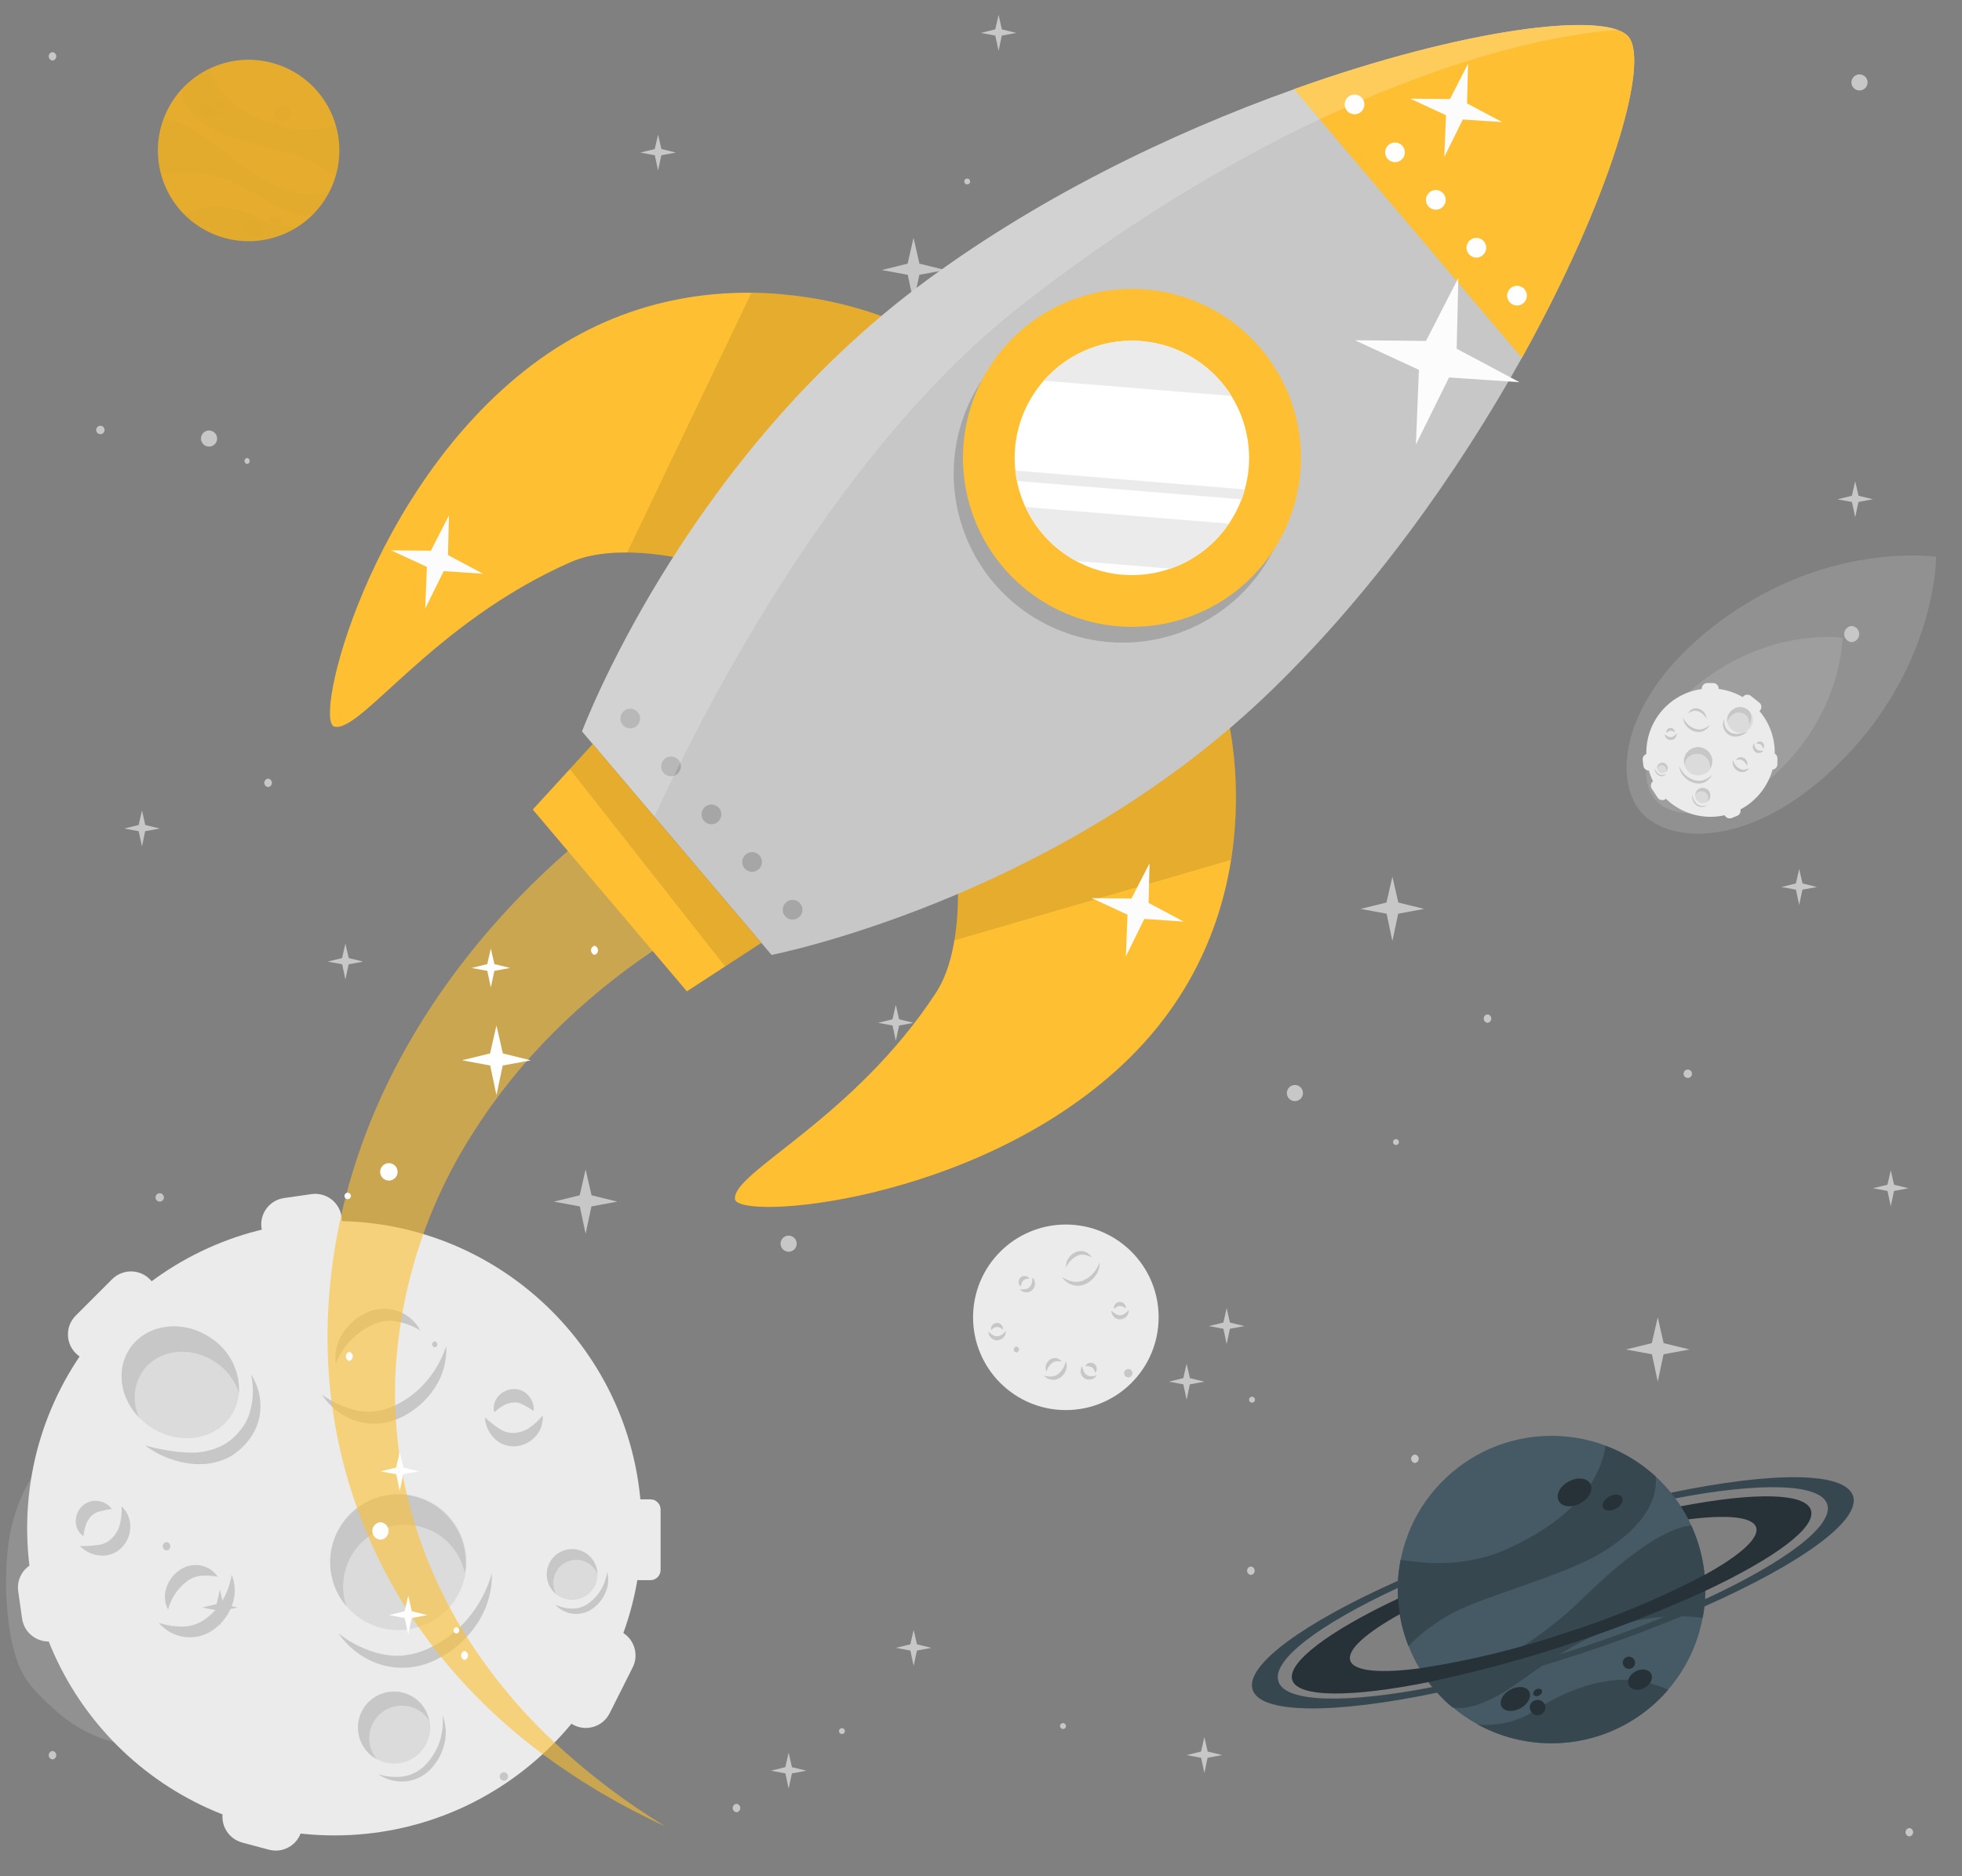 <svg width="69" height="66" viewBox="0 0 69 66" fill="none" xmlns="http://www.w3.org/2000/svg">
<rect x="0" y="0" width="69" height="66" fill="#808080" stroke="none"/>
<path d="M37.484 49.602C39.286 49.602 40.747 48.141 40.747 46.338C40.747 44.536 39.286 43.075 37.484 43.075C35.682 43.075 34.221 44.536 34.221 46.338C34.221 48.141 35.682 49.602 37.484 49.602Z" fill="#EBEBEB"/>
<path d="M38.67 44.403C38.678 44.559 38.636 44.714 38.549 44.845C38.461 44.98 38.339 45.089 38.194 45.159C38.045 45.234 37.873 45.248 37.715 45.199C37.563 45.152 37.434 45.052 37.35 44.918C37.466 45.002 37.6 45.059 37.741 45.084C37.807 45.097 37.876 45.097 37.942 45.084C38.008 45.075 38.072 45.054 38.131 45.023C38.163 45.008 38.192 44.991 38.222 44.975C38.252 44.958 38.282 44.937 38.309 44.915C38.364 44.873 38.414 44.825 38.459 44.772C38.553 44.664 38.624 44.538 38.67 44.403Z" fill="#C7C7C7"/>
<path d="M37.496 44.59C37.482 44.481 37.506 44.371 37.564 44.278C37.623 44.182 37.708 44.104 37.81 44.054C37.916 44.001 38.039 43.992 38.151 44.029C38.256 44.065 38.343 44.14 38.395 44.238C38.313 44.187 38.221 44.153 38.125 44.137C38.038 44.127 37.951 44.143 37.873 44.181C37.701 44.267 37.567 44.412 37.496 44.59Z" fill="#C7C7C7"/>
<path d="M37.483 47.871C37.523 47.971 37.526 48.081 37.492 48.183C37.456 48.288 37.39 48.38 37.303 48.447C37.258 48.482 37.206 48.508 37.151 48.523C37.095 48.538 37.038 48.541 36.981 48.533C36.874 48.519 36.777 48.466 36.707 48.384C36.797 48.414 36.891 48.426 36.986 48.422C37.07 48.416 37.15 48.386 37.216 48.334C37.284 48.281 37.34 48.214 37.382 48.138C37.432 48.056 37.466 47.966 37.483 47.871Z" fill="#C7C7C7"/>
<path d="M36.806 48.243C36.788 48.21 36.777 48.173 36.773 48.136C36.769 48.098 36.773 48.06 36.784 48.024C36.806 47.948 36.852 47.881 36.915 47.833C36.948 47.807 36.986 47.789 37.026 47.779C37.066 47.768 37.108 47.767 37.149 47.773C37.186 47.78 37.222 47.794 37.253 47.815C37.285 47.836 37.312 47.863 37.333 47.895C37.27 47.882 37.206 47.879 37.142 47.886C37.091 47.893 37.042 47.913 37.001 47.946C36.906 48.021 36.837 48.125 36.806 48.243Z" fill="#C7C7C7"/>
<path d="M36.306 44.937C36.335 44.963 36.358 44.996 36.374 45.032C36.39 45.068 36.398 45.106 36.399 45.146C36.399 45.188 36.392 45.231 36.376 45.27C36.36 45.31 36.336 45.346 36.306 45.376C36.275 45.407 36.238 45.431 36.196 45.445C36.155 45.459 36.11 45.464 36.067 45.457C35.989 45.45 35.916 45.415 35.861 45.36C35.93 45.361 35.998 45.357 36.065 45.346C36.118 45.338 36.166 45.314 36.205 45.277C36.244 45.237 36.273 45.188 36.288 45.134C36.304 45.07 36.311 45.003 36.306 44.937Z" fill="#C7C7C7"/>
<path d="M35.902 45.253C35.878 45.237 35.858 45.216 35.844 45.191C35.83 45.166 35.822 45.138 35.821 45.109C35.819 45.078 35.824 45.048 35.836 45.019C35.847 44.991 35.864 44.965 35.885 44.943C35.908 44.92 35.936 44.903 35.967 44.893C35.998 44.883 36.031 44.881 36.063 44.887C36.091 44.89 36.118 44.9 36.142 44.914C36.166 44.929 36.187 44.948 36.204 44.971C36.157 44.977 36.111 44.986 36.066 44.998C36.036 45.005 36.008 45.022 35.986 45.044C35.962 45.068 35.944 45.096 35.932 45.127C35.916 45.168 35.906 45.21 35.902 45.253Z" fill="#C7C7C7"/>
<path d="M38.574 48.376C38.555 48.41 38.53 48.441 38.498 48.465C38.467 48.489 38.432 48.507 38.393 48.517C38.352 48.529 38.309 48.533 38.267 48.528C38.224 48.523 38.183 48.51 38.146 48.488C38.108 48.466 38.076 48.436 38.052 48.399C38.028 48.363 38.012 48.321 38.007 48.278C37.997 48.2 38.013 48.121 38.053 48.054C38.067 48.121 38.088 48.186 38.116 48.248C38.136 48.297 38.172 48.339 38.218 48.366C38.265 48.395 38.319 48.411 38.375 48.412C38.443 48.411 38.511 48.399 38.574 48.376Z" fill="#C7C7C7"/>
<path d="M38.168 48.062C38.178 48.035 38.194 48.011 38.214 47.991C38.235 47.971 38.26 47.956 38.287 47.947C38.318 47.938 38.349 47.934 38.381 47.938C38.412 47.941 38.443 47.951 38.47 47.967C38.499 47.985 38.523 48.009 38.541 48.038C38.558 48.067 38.568 48.099 38.569 48.133C38.572 48.161 38.57 48.19 38.561 48.217C38.553 48.244 38.539 48.269 38.521 48.291C38.504 48.247 38.484 48.205 38.462 48.163C38.446 48.136 38.424 48.113 38.397 48.097C38.368 48.081 38.337 48.069 38.304 48.064C38.259 48.057 38.213 48.056 38.168 48.062Z" fill="#C7C7C7"/>
<path d="M39.694 46.08C39.7 46.159 39.675 46.238 39.624 46.299C39.567 46.363 39.488 46.403 39.402 46.41C39.358 46.412 39.314 46.405 39.274 46.388C39.233 46.371 39.197 46.345 39.168 46.312C39.116 46.254 39.085 46.179 39.08 46.101C39.131 46.148 39.187 46.19 39.246 46.226C39.291 46.255 39.343 46.269 39.397 46.267C39.452 46.263 39.506 46.246 39.553 46.216C39.607 46.178 39.654 46.132 39.694 46.08Z" fill="#C7C7C7"/>
<path d="M39.179 46.048C39.171 46.02 39.17 45.99 39.176 45.961C39.182 45.932 39.195 45.905 39.214 45.882C39.233 45.857 39.258 45.836 39.287 45.821C39.316 45.807 39.347 45.798 39.38 45.797C39.411 45.796 39.443 45.802 39.472 45.816C39.501 45.829 39.526 45.849 39.545 45.874C39.564 45.895 39.577 45.92 39.586 45.947C39.594 45.974 39.596 46.002 39.593 46.03C39.555 46.002 39.515 45.979 39.472 45.958C39.445 45.944 39.414 45.938 39.383 45.94C39.349 45.942 39.317 45.95 39.287 45.965C39.247 45.988 39.211 46.016 39.179 46.048Z" fill="#C7C7C7"/>
<path d="M35.37 46.82C35.373 46.859 35.369 46.898 35.357 46.935C35.345 46.973 35.326 47.007 35.3 47.037C35.272 47.069 35.238 47.096 35.2 47.115C35.162 47.134 35.12 47.145 35.078 47.148C35.034 47.151 34.99 47.144 34.949 47.127C34.909 47.109 34.873 47.083 34.844 47.05C34.792 46.992 34.761 46.919 34.756 46.841C34.807 46.888 34.863 46.929 34.922 46.966C34.967 46.995 35.02 47.008 35.073 47.005C35.128 47.002 35.182 46.985 35.229 46.956C35.283 46.918 35.33 46.872 35.37 46.82Z" fill="#C7C7C7"/>
<path d="M34.858 46.786C34.85 46.758 34.849 46.728 34.855 46.699C34.862 46.67 34.874 46.643 34.893 46.62C34.913 46.595 34.938 46.575 34.967 46.56C34.995 46.545 35.027 46.537 35.059 46.536C35.09 46.534 35.122 46.54 35.151 46.553C35.179 46.566 35.205 46.586 35.225 46.61C35.243 46.632 35.256 46.657 35.264 46.684C35.273 46.71 35.276 46.738 35.273 46.766C35.234 46.74 35.194 46.717 35.152 46.697C35.124 46.682 35.093 46.675 35.062 46.677C35.029 46.679 34.997 46.687 34.968 46.702C34.927 46.725 34.891 46.753 34.858 46.786Z" fill="#C7C7C7"/>
<g opacity="0.4">
<path opacity="0.4" d="M13.408 49.873C13.489 50.348 13.523 50.829 13.509 51.31C13.473 52.188 13.322 53.056 13.061 53.895C12.835 54.712 12.547 55.512 12.2 56.285C11.847 57.063 11.401 57.795 10.873 58.465C10.321 59.163 9.678 59.784 8.962 60.312C8.159 60.874 7.236 61.242 6.266 61.385C5.752 61.462 5.23 61.473 4.713 61.417C4.214 61.361 3.726 61.229 3.266 61.027C2.859 60.844 2.477 60.607 2.132 60.323C1.823 60.065 1.53 59.788 1.254 59.494C1.112 59.34 0.983 59.173 0.871 58.996C0.765 58.81 0.675 58.616 0.6 58.416C0.461 58.001 0.365 57.574 0.312 57.14C0.188 56.238 0.178 55.324 0.282 54.419C0.381 53.55 0.663 52.713 1.111 51.962C1.545 51.251 2.117 50.633 2.794 50.147C3.492 49.674 4.244 49.284 5.033 48.986C5.82 48.674 6.581 48.38 7.304 48.039C8.028 47.697 8.728 47.317 9.609 47.043C9.844 46.969 10.085 46.917 10.33 46.887C10.616 46.849 10.905 46.853 11.19 46.901C11.571 46.974 11.927 47.146 12.222 47.398C12.295 47.463 12.365 47.531 12.431 47.602C12.492 47.672 12.553 47.743 12.611 47.818C12.713 47.956 12.805 48.101 12.885 48.253C12.96 48.391 13.026 48.534 13.084 48.681C13.134 48.813 13.19 48.959 13.225 49.087L13.283 49.288L13.332 49.482C13.363 49.623 13.384 49.746 13.408 49.873Z" fill="#EBEBEB"/>
</g>
<g opacity="0.4">
<path opacity="0.4" d="M60.267 22.024C64.168 18.995 68.091 19.584 68.091 19.584C68.091 19.584 68.109 23.552 64.549 26.975C61.545 29.863 58.693 29.699 57.709 28.564C56.725 27.429 56.976 24.579 60.267 22.024Z" fill="#EBEBEB"/>
<path opacity="0.4" d="M59.835 23.983C62.307 22.062 64.794 22.437 64.794 22.437C64.794 22.437 64.805 24.951 62.549 27.122C60.645 28.947 58.835 28.849 58.213 28.129C57.59 27.409 57.748 25.603 59.835 23.983Z" fill="white"/>
</g>
<path d="M61.627 25.02L61.332 24.785C61.312 24.769 61.295 24.749 61.282 24.727C61.27 24.704 61.262 24.679 61.259 24.654C61.256 24.628 61.258 24.602 61.265 24.578C61.273 24.553 61.284 24.53 61.3 24.509C61.317 24.489 61.337 24.473 61.359 24.46C61.382 24.448 61.406 24.44 61.432 24.438C61.458 24.435 61.483 24.437 61.508 24.444C61.533 24.451 61.556 24.463 61.576 24.48L61.871 24.715C61.891 24.731 61.908 24.751 61.92 24.773C61.932 24.796 61.94 24.82 61.943 24.846C61.946 24.871 61.944 24.897 61.936 24.922C61.929 24.946 61.917 24.969 61.901 24.989C61.885 25.009 61.865 25.026 61.843 25.038C61.821 25.051 61.796 25.059 61.771 25.062C61.745 25.065 61.719 25.062 61.695 25.055C61.67 25.048 61.647 25.037 61.627 25.02Z" fill="#EBEBEB"/>
<path d="M58.296 28.058L58.09 27.741C58.062 27.698 58.052 27.645 58.063 27.594C58.073 27.544 58.103 27.499 58.147 27.471C58.168 27.457 58.192 27.447 58.218 27.442C58.243 27.437 58.269 27.437 58.294 27.442C58.32 27.448 58.344 27.458 58.365 27.472C58.386 27.487 58.405 27.506 58.419 27.527L58.624 27.844C58.653 27.888 58.662 27.941 58.651 27.991C58.641 28.042 58.61 28.086 58.566 28.115C58.523 28.143 58.47 28.153 58.42 28.142C58.369 28.132 58.325 28.101 58.296 28.058Z" fill="#EBEBEB"/>
<path d="M60.241 24.419H60.037C60.011 24.418 59.986 24.412 59.962 24.401C59.939 24.39 59.918 24.375 59.9 24.357C59.883 24.338 59.869 24.316 59.86 24.291C59.851 24.267 59.847 24.242 59.848 24.216C59.849 24.19 59.855 24.165 59.865 24.142C59.876 24.118 59.891 24.097 59.91 24.08C59.929 24.062 59.951 24.048 59.975 24.039C59.999 24.03 60.025 24.026 60.05 24.027H60.253C60.278 24.028 60.303 24.033 60.327 24.044C60.35 24.054 60.371 24.069 60.389 24.088C60.407 24.107 60.42 24.128 60.429 24.152C60.438 24.177 60.443 24.202 60.442 24.228C60.441 24.253 60.435 24.279 60.425 24.302C60.414 24.326 60.4 24.347 60.381 24.365C60.362 24.382 60.34 24.396 60.316 24.405C60.292 24.415 60.267 24.419 60.241 24.419Z" fill="#EBEBEB"/>
<path d="M62.117 26.872V26.669C62.118 26.644 62.124 26.619 62.134 26.595C62.145 26.572 62.16 26.551 62.178 26.533C62.197 26.515 62.219 26.502 62.243 26.493C62.267 26.484 62.292 26.48 62.318 26.48C62.344 26.481 62.369 26.487 62.393 26.497C62.416 26.508 62.437 26.523 62.455 26.541C62.473 26.56 62.487 26.582 62.496 26.606C62.505 26.63 62.51 26.655 62.509 26.681V26.885C62.508 26.911 62.502 26.936 62.492 26.959C62.481 26.983 62.467 27.004 62.448 27.021C62.429 27.039 62.407 27.053 62.383 27.062C62.359 27.071 62.334 27.075 62.308 27.074C62.282 27.074 62.257 27.068 62.233 27.057C62.209 27.047 62.188 27.032 62.17 27.013C62.153 26.994 62.139 26.972 62.13 26.948C62.121 26.924 62.116 26.898 62.117 26.872Z" fill="#EBEBEB"/>
<path d="M57.794 26.932L57.771 26.731C57.765 26.68 57.779 26.63 57.81 26.589C57.841 26.549 57.886 26.521 57.937 26.514C57.989 26.508 58.041 26.523 58.081 26.556C58.122 26.589 58.148 26.636 58.154 26.688L58.176 26.889C58.182 26.939 58.168 26.99 58.137 27.03C58.106 27.071 58.06 27.097 58.01 27.104C57.984 27.107 57.958 27.105 57.934 27.098C57.909 27.091 57.886 27.079 57.866 27.063C57.846 27.047 57.829 27.027 57.817 27.005C57.804 26.982 57.797 26.957 57.794 26.932Z" fill="#EBEBEB"/>
<path d="M61.089 28.7L60.9 28.775C60.876 28.784 60.851 28.789 60.825 28.788C60.799 28.788 60.774 28.782 60.75 28.772C60.727 28.762 60.705 28.747 60.688 28.728C60.67 28.709 60.656 28.688 60.646 28.664C60.637 28.64 60.632 28.614 60.633 28.588C60.633 28.563 60.639 28.537 60.649 28.514C60.66 28.49 60.674 28.469 60.693 28.451C60.712 28.433 60.733 28.419 60.758 28.41L60.947 28.337C60.995 28.318 61.048 28.319 61.096 28.339C61.144 28.36 61.181 28.398 61.2 28.446C61.21 28.47 61.215 28.496 61.214 28.522C61.214 28.547 61.209 28.573 61.198 28.597C61.188 28.62 61.173 28.642 61.154 28.659C61.135 28.677 61.113 28.691 61.089 28.7Z" fill="#EBEBEB"/>
<path d="M60.407 28.719C61.646 28.58 62.539 27.464 62.401 26.224C62.262 24.985 61.145 24.093 59.906 24.231C58.667 24.369 57.774 25.486 57.913 26.725C58.051 27.965 59.168 28.857 60.407 28.719Z" fill="#EBEBEB"/>
<path d="M59.19 25.24C59.195 25.348 59.237 25.452 59.307 25.535C59.377 25.621 59.47 25.686 59.574 25.724C59.682 25.764 59.801 25.76 59.906 25.714C60.006 25.67 60.087 25.592 60.135 25.493C60.062 25.562 59.975 25.613 59.88 25.643C59.835 25.656 59.788 25.661 59.742 25.658C59.695 25.656 59.65 25.647 59.606 25.631L59.539 25.605C59.518 25.593 59.496 25.583 59.477 25.57C59.435 25.545 59.397 25.516 59.362 25.483C59.289 25.415 59.23 25.332 59.19 25.24Z" fill="#C7C7C7"/>
<path d="M60.011 25.279C60.012 25.203 59.987 25.129 59.939 25.069C59.891 25.007 59.827 24.96 59.753 24.934C59.68 24.906 59.598 24.908 59.526 24.939C59.453 24.97 59.396 25.028 59.365 25.1C59.418 25.059 59.479 25.028 59.544 25.011C59.603 24.997 59.664 25 59.72 25.021C59.846 25.067 59.95 25.16 60.011 25.279Z" fill="#C7C7C7"/>
<path d="M60.945 26.734C60.925 26.806 60.931 26.883 60.964 26.95C60.995 27.02 61.047 27.078 61.113 27.116C61.146 27.137 61.184 27.151 61.223 27.157C61.262 27.163 61.302 27.161 61.34 27.151C61.413 27.133 61.476 27.088 61.518 27.026C61.458 27.054 61.394 27.07 61.328 27.076C61.27 27.078 61.212 27.062 61.163 27.031C61.11 27.001 61.064 26.96 61.028 26.912C60.99 26.858 60.962 26.798 60.945 26.734Z" fill="#C7C7C7"/>
<path d="M61.437 26.937C61.447 26.913 61.453 26.887 61.453 26.861C61.453 26.835 61.447 26.81 61.437 26.786C61.416 26.735 61.38 26.692 61.333 26.665C61.308 26.649 61.281 26.64 61.252 26.636C61.223 26.632 61.194 26.634 61.167 26.641C61.141 26.649 61.118 26.661 61.098 26.678C61.077 26.695 61.061 26.716 61.049 26.739C61.091 26.726 61.135 26.718 61.18 26.718C61.216 26.72 61.251 26.73 61.281 26.749C61.352 26.793 61.407 26.859 61.437 26.937Z" fill="#C7C7C7"/>
<path d="M61.692 26.145C61.674 26.166 61.66 26.19 61.652 26.216C61.644 26.242 61.641 26.269 61.644 26.296C61.646 26.326 61.655 26.354 61.669 26.38C61.683 26.406 61.702 26.429 61.725 26.447C61.748 26.466 61.775 26.479 61.803 26.485C61.832 26.492 61.862 26.492 61.891 26.485C61.943 26.474 61.99 26.445 62.023 26.402C61.977 26.406 61.93 26.406 61.884 26.402C61.846 26.402 61.81 26.388 61.781 26.364C61.752 26.34 61.729 26.309 61.715 26.273C61.7 26.232 61.692 26.189 61.692 26.145Z" fill="#C7C7C7"/>
<path d="M61.996 26.331C62.012 26.319 62.024 26.303 62.032 26.285C62.04 26.266 62.043 26.246 62.041 26.227C62.041 26.205 62.035 26.183 62.025 26.164C62.015 26.144 62.001 26.127 61.983 26.114C61.966 26.099 61.946 26.09 61.923 26.085C61.901 26.08 61.879 26.081 61.857 26.087C61.838 26.092 61.821 26.101 61.805 26.113C61.79 26.125 61.777 26.14 61.768 26.157C61.8 26.158 61.832 26.16 61.864 26.165C61.885 26.169 61.905 26.177 61.922 26.19C61.94 26.205 61.955 26.223 61.967 26.243C61.98 26.271 61.99 26.301 61.996 26.331Z" fill="#C7C7C7"/>
<path d="M58.543 25.825C58.543 25.852 58.549 25.88 58.56 25.905C58.572 25.93 58.588 25.952 58.608 25.971C58.63 25.992 58.656 26.008 58.684 26.017C58.713 26.027 58.743 26.032 58.774 26.029C58.804 26.028 58.833 26.02 58.86 26.005C58.886 25.99 58.909 25.97 58.926 25.945C58.957 25.901 58.972 25.847 58.969 25.794C58.939 25.829 58.906 25.862 58.87 25.892C58.841 25.914 58.806 25.928 58.769 25.931C58.73 25.933 58.692 25.925 58.657 25.908C58.615 25.887 58.576 25.859 58.543 25.825Z" fill="#C7C7C7"/>
<path d="M58.892 25.76C58.895 25.741 58.893 25.721 58.886 25.702C58.88 25.683 58.87 25.666 58.856 25.652C58.84 25.637 58.822 25.625 58.802 25.617C58.781 25.609 58.76 25.605 58.738 25.606C58.717 25.607 58.697 25.613 58.678 25.623C58.66 25.633 58.643 25.646 58.631 25.663C58.618 25.68 58.609 25.699 58.605 25.72C58.6 25.74 58.6 25.761 58.605 25.782C58.635 25.759 58.658 25.739 58.681 25.724C58.7 25.713 58.721 25.706 58.743 25.704C58.766 25.703 58.789 25.707 58.811 25.715C58.84 25.727 58.867 25.742 58.892 25.76Z" fill="#C7C7C7"/>
<path d="M59.972 27.209C59.888 27.259 59.79 27.282 59.692 27.276C59.594 27.271 59.499 27.236 59.421 27.177C59.342 27.118 59.283 27.037 59.251 26.944C59.218 26.851 59.214 26.751 59.238 26.655C59.263 26.56 59.315 26.474 59.388 26.409C59.462 26.343 59.553 26.301 59.65 26.287C59.747 26.273 59.846 26.288 59.935 26.331C60.024 26.373 60.098 26.441 60.148 26.525C60.182 26.582 60.204 26.644 60.213 26.709C60.222 26.774 60.219 26.84 60.202 26.904C60.186 26.967 60.157 27.027 60.118 27.079C60.078 27.131 60.029 27.175 59.972 27.209Z" fill="#DBDBDB"/>
<path d="M59.46 26.57C59.399 26.606 59.347 26.656 59.308 26.716C59.27 26.776 59.246 26.844 59.239 26.915C59.217 26.835 59.215 26.75 59.233 26.669C59.252 26.587 59.291 26.512 59.347 26.449C59.402 26.387 59.473 26.34 59.551 26.312C59.63 26.284 59.715 26.276 59.797 26.289C59.879 26.302 59.957 26.336 60.023 26.387C60.089 26.438 60.141 26.505 60.175 26.582C60.208 26.658 60.222 26.742 60.214 26.825C60.207 26.908 60.178 26.988 60.132 27.058C60.149 26.973 60.142 26.885 60.111 26.804C60.08 26.723 60.026 26.652 59.956 26.601C59.887 26.549 59.803 26.519 59.717 26.514C59.63 26.508 59.544 26.528 59.468 26.57H59.46Z" fill="#C7C7C7"/>
<path d="M59.049 26.938C59.062 27.07 59.114 27.195 59.2 27.296C59.288 27.4 59.403 27.479 59.532 27.524C59.662 27.575 59.806 27.575 59.936 27.524C60.055 27.467 60.151 27.371 60.21 27.253C60.123 27.342 60.016 27.408 59.898 27.446C59.87 27.455 59.841 27.461 59.812 27.466C59.783 27.469 59.753 27.469 59.724 27.466C59.667 27.464 59.611 27.453 59.558 27.433L59.475 27.399C59.449 27.384 59.422 27.373 59.397 27.356C59.345 27.325 59.297 27.288 59.253 27.247C59.165 27.158 59.096 27.053 59.049 26.938Z" fill="#C7C7C7"/>
<path d="M58.52 27.187C58.497 27.195 58.473 27.199 58.448 27.198C58.424 27.196 58.4 27.19 58.378 27.18C58.356 27.169 58.336 27.154 58.319 27.136C58.303 27.118 58.29 27.097 58.282 27.073C58.274 27.05 58.27 27.026 58.272 27.002C58.273 26.977 58.279 26.953 58.29 26.931C58.3 26.909 58.315 26.889 58.333 26.873C58.351 26.856 58.373 26.844 58.396 26.835C58.443 26.82 58.493 26.823 58.538 26.845C58.582 26.866 58.616 26.904 58.633 26.95C58.65 26.996 58.647 27.047 58.626 27.092C58.605 27.136 58.567 27.171 58.52 27.187Z" fill="#DBDBDB"/>
<path d="M58.385 26.922C58.36 26.93 58.337 26.945 58.319 26.965C58.301 26.984 58.288 27.007 58.28 27.033C58.276 26.992 58.286 26.95 58.308 26.915C58.331 26.88 58.364 26.854 58.403 26.84C58.45 26.825 58.501 26.828 58.545 26.849C58.589 26.871 58.623 26.909 58.64 26.955C58.652 26.988 58.654 27.024 58.646 27.058C58.638 27.093 58.621 27.124 58.595 27.149C58.611 27.11 58.611 27.066 58.595 27.026C58.589 27.005 58.578 26.986 58.563 26.97C58.549 26.953 58.531 26.94 58.512 26.93C58.492 26.92 58.471 26.915 58.449 26.913C58.427 26.912 58.405 26.915 58.385 26.922Z" fill="#C7C7C7"/>
<path d="M58.198 27.023C58.19 27.073 58.199 27.123 58.223 27.167C58.248 27.212 58.285 27.25 58.329 27.277C58.375 27.305 58.429 27.314 58.482 27.302C58.531 27.29 58.575 27.261 58.604 27.22C58.565 27.244 58.521 27.258 58.475 27.264C58.432 27.266 58.39 27.256 58.354 27.234C58.315 27.211 58.281 27.181 58.254 27.144C58.227 27.108 58.208 27.067 58.198 27.023Z" fill="#C7C7C7"/>
<path d="M59.927 28.249C59.875 28.258 59.822 28.251 59.774 28.23C59.726 28.208 59.686 28.173 59.658 28.128C59.63 28.084 59.616 28.032 59.617 27.98C59.619 27.927 59.636 27.876 59.666 27.833C59.697 27.791 59.739 27.758 59.788 27.739C59.838 27.72 59.891 27.717 59.942 27.729C59.993 27.74 60.04 27.767 60.076 27.805C60.112 27.844 60.136 27.892 60.145 27.944C60.15 27.978 60.15 28.013 60.142 28.047C60.134 28.081 60.12 28.113 60.099 28.142C60.079 28.17 60.054 28.194 60.024 28.212C59.994 28.231 59.962 28.243 59.927 28.249Z" fill="#DBDBDB"/>
<path d="M59.795 27.832C59.758 27.839 59.723 27.854 59.693 27.876C59.662 27.899 59.638 27.928 59.621 27.962C59.625 27.897 59.653 27.835 59.7 27.79C59.746 27.744 59.808 27.718 59.873 27.715C59.939 27.712 60.002 27.734 60.053 27.775C60.103 27.817 60.136 27.876 60.145 27.94C60.154 27.99 60.148 28.041 60.128 28.087C60.109 28.133 60.077 28.173 60.036 28.202C60.067 28.153 60.08 28.094 60.072 28.037C60.068 28.005 60.057 27.974 60.041 27.947C60.024 27.919 60.003 27.895 59.977 27.876C59.951 27.857 59.922 27.843 59.89 27.836C59.859 27.828 59.827 27.827 59.795 27.832Z" fill="#C7C7C7"/>
<path d="M59.52 27.935C59.502 28.003 59.504 28.075 59.528 28.141C59.55 28.209 59.591 28.269 59.646 28.315C59.701 28.363 59.773 28.389 59.846 28.388C59.917 28.385 59.985 28.358 60.039 28.312C59.979 28.34 59.914 28.353 59.848 28.35C59.786 28.344 59.728 28.319 59.682 28.279C59.633 28.237 59.593 28.186 59.566 28.128C59.537 28.068 59.521 28.002 59.52 27.935Z" fill="#C7C7C7"/>
<path d="M60.818 25.571C60.867 25.648 60.939 25.708 61.023 25.744C61.107 25.779 61.2 25.788 61.289 25.769C61.379 25.751 61.46 25.705 61.523 25.639C61.586 25.573 61.627 25.489 61.641 25.399C61.656 25.309 61.642 25.217 61.602 25.135C61.563 25.052 61.499 24.984 61.42 24.939C61.341 24.894 61.25 24.873 61.159 24.881C61.068 24.889 60.982 24.924 60.911 24.982C60.821 25.048 60.761 25.147 60.743 25.258C60.726 25.368 60.753 25.481 60.818 25.571Z" fill="#DBDBDB"/>
<path d="M61.435 25.183C61.472 25.229 61.496 25.284 61.506 25.342C61.516 25.4 61.511 25.459 61.491 25.515C61.551 25.444 61.585 25.355 61.588 25.262C61.591 25.169 61.562 25.078 61.506 25.004C61.429 24.923 61.324 24.876 61.212 24.872C61.101 24.868 60.993 24.909 60.911 24.984C60.847 25.034 60.798 25.101 60.769 25.177C60.739 25.253 60.731 25.335 60.745 25.415C60.765 25.317 60.818 25.23 60.896 25.166C60.97 25.098 61.068 25.061 61.169 25.064C61.27 25.067 61.365 25.11 61.435 25.183Z" fill="#C7C7C7"/>
<path d="M60.638 25.288C60.588 25.391 60.58 25.51 60.617 25.619C60.636 25.675 60.667 25.726 60.708 25.769C60.747 25.813 60.795 25.849 60.849 25.873C60.904 25.898 60.962 25.91 61.022 25.91C61.078 25.911 61.134 25.903 61.187 25.887C61.293 25.854 61.39 25.797 61.469 25.721C61.373 25.761 61.273 25.79 61.171 25.808C61.075 25.826 60.977 25.816 60.887 25.78C60.845 25.76 60.806 25.733 60.771 25.701C60.735 25.669 60.706 25.631 60.685 25.588C60.642 25.494 60.626 25.39 60.638 25.288Z" fill="#C7C7C7"/>
<path d="M3.992 47.604L5.269 46.327C5.357 46.24 5.426 46.136 5.474 46.023C5.521 45.909 5.545 45.786 5.545 45.663C5.545 45.54 5.521 45.418 5.474 45.304C5.426 45.19 5.357 45.087 5.269 45C5.182 44.912 5.079 44.843 4.965 44.796C4.851 44.749 4.729 44.724 4.606 44.724C4.482 44.724 4.36 44.749 4.246 44.796C4.133 44.843 4.029 44.912 3.942 45L2.665 46.277C2.577 46.364 2.508 46.467 2.46 46.581C2.413 46.695 2.389 46.817 2.389 46.941C2.389 47.064 2.413 47.186 2.46 47.3C2.508 47.414 2.577 47.517 2.665 47.604C2.752 47.691 2.855 47.761 2.969 47.808C3.083 47.855 3.205 47.88 3.328 47.88C3.452 47.88 3.574 47.855 3.688 47.808C3.801 47.761 3.905 47.691 3.992 47.604Z" fill="#EBEBEB"/>
<path d="M21.44 60.267L22.251 58.653C22.363 58.431 22.381 58.174 22.303 57.938C22.225 57.702 22.057 57.507 21.835 57.395C21.725 57.34 21.605 57.307 21.483 57.298C21.36 57.289 21.236 57.304 21.12 57.343C21.003 57.382 20.895 57.443 20.802 57.523C20.709 57.604 20.632 57.702 20.577 57.812L19.766 59.426C19.711 59.536 19.678 59.656 19.669 59.778C19.66 59.901 19.675 60.024 19.713 60.141C19.752 60.258 19.814 60.366 19.894 60.459C19.974 60.552 20.073 60.628 20.183 60.684C20.292 60.739 20.412 60.772 20.535 60.781C20.657 60.79 20.781 60.775 20.898 60.736C21.014 60.697 21.122 60.636 21.215 60.556C21.309 60.475 21.385 60.377 21.44 60.267Z" fill="#EBEBEB"/>
<path d="M10.257 43.998L11.218 43.86C11.464 43.825 11.685 43.693 11.834 43.494C11.983 43.295 12.047 43.046 12.012 42.8C11.995 42.678 11.954 42.561 11.891 42.455C11.829 42.349 11.746 42.256 11.647 42.182C11.549 42.109 11.437 42.055 11.317 42.025C11.198 41.994 11.074 41.987 10.952 42.005L9.992 42.143C9.87 42.16 9.753 42.201 9.647 42.264C9.541 42.327 9.448 42.41 9.374 42.508C9.301 42.606 9.247 42.718 9.217 42.838C9.186 42.957 9.18 43.081 9.197 43.203C9.232 43.449 9.364 43.671 9.563 43.82C9.761 43.969 10.011 44.033 10.257 43.998Z" fill="#EBEBEB"/>
<path d="M2.631 56.674L2.494 55.713C2.476 55.591 2.435 55.474 2.372 55.368C2.31 55.262 2.227 55.17 2.128 55.096C2.03 55.022 1.918 54.968 1.799 54.938C1.679 54.908 1.555 54.901 1.433 54.919C1.312 54.936 1.195 54.977 1.089 55.04C0.983 55.102 0.891 55.185 0.817 55.283C0.744 55.382 0.69 55.493 0.66 55.612C0.629 55.732 0.623 55.855 0.64 55.977L0.777 56.939C0.812 57.185 0.944 57.407 1.143 57.555C1.341 57.704 1.591 57.769 1.837 57.734C2.082 57.699 2.304 57.567 2.453 57.368C2.602 57.169 2.666 56.92 2.631 56.674Z" fill="#EBEBEB"/>
<path d="M23.232 55.227V53.1C23.232 52.902 23.072 52.742 22.874 52.742H21.718C21.52 52.742 21.359 52.902 21.359 53.1V55.227C21.359 55.425 21.52 55.585 21.718 55.585H22.874C23.072 55.585 23.232 55.425 23.232 55.227Z" fill="#EBEBEB"/>
<path d="M8.519 64.816L9.456 65.066C9.575 65.098 9.699 65.106 9.821 65.09C9.943 65.074 10.06 65.034 10.167 64.972C10.273 64.911 10.366 64.829 10.441 64.731C10.516 64.633 10.571 64.522 10.602 64.403C10.634 64.284 10.642 64.16 10.626 64.038C10.61 63.916 10.57 63.798 10.508 63.691C10.447 63.585 10.365 63.491 10.267 63.416C10.169 63.342 10.058 63.287 9.939 63.255L9.001 63.004C8.882 62.972 8.758 62.964 8.636 62.98C8.514 62.997 8.396 63.037 8.29 63.098C8.183 63.16 8.09 63.242 8.015 63.34C7.94 63.437 7.885 63.549 7.853 63.668C7.79 63.908 7.824 64.164 7.949 64.379C8.074 64.594 8.278 64.751 8.519 64.816Z" fill="#EBEBEB"/>
<path d="M11.762 64.564C17.73 64.564 22.568 59.726 22.568 53.757C22.568 47.789 17.73 42.951 11.762 42.951C5.793 42.951 0.955 47.789 0.955 53.757C0.955 59.726 5.793 64.564 11.762 64.564Z" fill="#EBEBEB"/>
<path d="M15.694 47.347C15.721 47.866 15.581 48.38 15.294 48.814C15.004 49.26 14.598 49.619 14.12 49.852C13.627 50.099 13.059 50.148 12.532 49.987C12.033 49.828 11.605 49.499 11.324 49.058C11.708 49.342 12.151 49.538 12.62 49.63C12.839 49.669 13.064 49.669 13.284 49.63C13.502 49.596 13.715 49.528 13.912 49.428C14.013 49.378 14.116 49.323 14.216 49.262C14.315 49.2 14.408 49.137 14.496 49.064C14.679 48.926 14.846 48.768 14.994 48.593C15.306 48.227 15.544 47.804 15.694 47.347Z" fill="#C7C7C7"/>
<path d="M11.809 47.969C11.761 47.609 11.84 47.243 12.034 46.935C12.228 46.616 12.511 46.359 12.847 46.196C13.02 46.108 13.209 46.056 13.403 46.042C13.597 46.028 13.791 46.053 13.975 46.114C14.323 46.233 14.612 46.48 14.783 46.804C14.509 46.635 14.205 46.523 13.887 46.473C13.602 46.439 13.314 46.49 13.058 46.62C12.489 46.9 12.044 47.38 11.809 47.969Z" fill="#C7C7C7"/>
<path d="M8.148 55.391C8.282 55.72 8.291 56.086 8.175 56.422C8.061 56.77 7.844 57.075 7.551 57.296C7.402 57.412 7.231 57.498 7.049 57.547C6.866 57.596 6.675 57.608 6.488 57.583C6.135 57.534 5.812 57.357 5.582 57.085C5.879 57.183 6.192 57.227 6.504 57.215C6.781 57.195 7.046 57.092 7.264 56.921C7.496 56.746 7.691 56.526 7.838 56.276C7.993 56.001 8.098 55.702 8.148 55.391Z" fill="#C7C7C7"/>
<path d="M5.911 56.617C5.851 56.508 5.814 56.387 5.802 56.263C5.789 56.139 5.801 56.013 5.838 55.894C5.91 55.642 6.063 55.42 6.273 55.262C6.38 55.177 6.505 55.116 6.637 55.082C6.77 55.048 6.909 55.043 7.044 55.066C7.168 55.088 7.286 55.134 7.392 55.202C7.497 55.271 7.588 55.36 7.658 55.464C7.45 55.424 7.238 55.414 7.027 55.436C6.856 55.461 6.694 55.53 6.558 55.637C6.241 55.884 6.013 56.228 5.911 56.617Z" fill="#C7C7C7"/>
<path d="M4.275 52.986C4.37 53.075 4.447 53.183 4.5 53.302C4.553 53.421 4.581 53.55 4.583 53.681C4.586 53.822 4.56 53.962 4.507 54.094C4.455 54.225 4.376 54.344 4.276 54.444C4.174 54.547 4.05 54.625 3.912 54.672C3.775 54.719 3.629 54.733 3.485 54.715C3.227 54.686 2.988 54.568 2.807 54.383C3.03 54.391 3.253 54.378 3.474 54.344C3.649 54.319 3.811 54.237 3.936 54.112C4.066 53.981 4.16 53.82 4.21 53.643C4.268 53.429 4.29 53.207 4.275 52.986Z" fill="#C7C7C7"/>
<path d="M2.934 54.036C2.856 53.983 2.791 53.912 2.744 53.829C2.697 53.746 2.671 53.653 2.666 53.558C2.659 53.454 2.674 53.349 2.711 53.252C2.748 53.154 2.806 53.065 2.88 52.991C2.956 52.914 3.05 52.857 3.153 52.824C3.256 52.791 3.365 52.783 3.472 52.802C3.564 52.816 3.652 52.847 3.731 52.896C3.811 52.944 3.88 53.007 3.935 53.082C3.781 53.103 3.63 53.133 3.48 53.173C3.38 53.199 3.289 53.251 3.216 53.325C3.139 53.403 3.077 53.496 3.036 53.598C2.981 53.739 2.947 53.886 2.934 54.036Z" fill="#C7C7C7"/>
<path d="M19.083 49.786C19.096 49.916 19.082 50.047 19.042 50.171C19.002 50.296 18.937 50.41 18.851 50.509C18.759 50.616 18.647 50.704 18.521 50.767C18.395 50.831 18.257 50.868 18.116 50.877C17.971 50.886 17.826 50.861 17.693 50.805C17.559 50.749 17.44 50.663 17.345 50.554C17.171 50.362 17.067 50.117 17.053 49.859C17.217 50.013 17.395 50.151 17.585 50.272C17.733 50.367 17.907 50.414 18.083 50.406C18.266 50.395 18.443 50.337 18.599 50.24C18.784 50.116 18.948 49.962 19.083 49.786Z" fill="#C7C7C7"/>
<path d="M17.382 49.681C17.359 49.589 17.357 49.492 17.378 49.4C17.398 49.306 17.44 49.22 17.499 49.145C17.564 49.063 17.645 48.995 17.737 48.947C17.829 48.898 17.931 48.87 18.035 48.863C18.143 48.856 18.251 48.875 18.35 48.918C18.449 48.962 18.536 49.029 18.603 49.114C18.663 49.185 18.709 49.267 18.738 49.356C18.767 49.445 18.777 49.538 18.768 49.631C18.64 49.544 18.506 49.465 18.367 49.396C18.276 49.348 18.173 49.327 18.07 49.334C17.96 49.341 17.852 49.369 17.753 49.417C17.617 49.487 17.492 49.576 17.382 49.681Z" fill="#C7C7C7"/>
<path d="M13.024 57.128C13.456 57.324 13.937 57.386 14.404 57.309C14.872 57.231 15.306 57.016 15.652 56.691C15.997 56.366 16.238 55.946 16.344 55.483C16.451 55.021 16.417 54.538 16.248 54.095C16.079 53.652 15.783 53.269 15.396 52.994C15.009 52.72 14.55 52.567 14.075 52.554C13.601 52.541 13.134 52.67 12.733 52.923C12.332 53.176 12.015 53.543 11.823 53.976C11.565 54.553 11.546 55.21 11.772 55.801C11.997 56.392 12.447 56.869 13.024 57.128Z" fill="#DBDBDB"/>
<path d="M15.117 53.815C15.428 53.954 15.701 54.165 15.915 54.43C16.129 54.695 16.277 55.007 16.348 55.34C16.413 54.945 16.377 54.539 16.244 54.162C16.111 53.784 15.885 53.446 15.587 53.178C15.288 52.911 14.928 52.723 14.538 52.632C14.148 52.541 13.741 52.55 13.355 52.657C12.969 52.765 12.617 52.968 12.33 53.247C12.044 53.527 11.832 53.875 11.715 54.258C11.598 54.641 11.58 55.047 11.661 55.439C11.743 55.831 11.922 56.197 12.182 56.501C12.047 56.102 12.032 55.672 12.137 55.264C12.242 54.856 12.464 54.488 12.775 54.204C13.086 53.919 13.473 53.732 13.889 53.664C14.305 53.596 14.731 53.65 15.117 53.82V53.815Z" fill="#C7C7C7"/>
<path d="M17.299 55.343C17.312 55.978 17.127 56.602 16.772 57.128C16.412 57.667 15.915 58.101 15.332 58.384C14.736 58.685 14.048 58.748 13.407 58.56C12.796 58.372 12.266 57.983 11.904 57.455C12.369 57.825 12.914 58.081 13.495 58.202C13.634 58.225 13.774 58.24 13.915 58.247C14.054 58.248 14.193 58.237 14.33 58.213C14.606 58.172 14.874 58.087 15.124 57.961C15.252 57.897 15.38 57.828 15.503 57.755C15.625 57.682 15.745 57.601 15.854 57.508C16.083 57.334 16.291 57.133 16.475 56.911C16.854 56.45 17.135 55.917 17.299 55.343Z" fill="#C7C7C7"/>
<path d="M19.916 56.252C20.088 56.294 20.268 56.283 20.434 56.221C20.6 56.159 20.744 56.05 20.848 55.906C20.952 55.763 21.01 55.591 21.017 55.414C21.023 55.237 20.977 55.062 20.883 54.912C20.79 54.761 20.654 54.642 20.493 54.569C20.332 54.495 20.152 54.472 19.978 54.5C19.803 54.529 19.641 54.609 19.512 54.73C19.382 54.852 19.292 55.008 19.252 55.181C19.198 55.411 19.238 55.653 19.362 55.854C19.487 56.055 19.686 56.198 19.916 56.252Z" fill="#DBDBDB"/>
<path d="M20.448 54.889C20.571 54.918 20.686 54.976 20.783 55.057C20.881 55.139 20.957 55.243 21.007 55.36C21.002 55.211 20.961 55.065 20.885 54.936C20.81 54.807 20.703 54.699 20.575 54.622C20.447 54.545 20.301 54.502 20.152 54.496C20.003 54.49 19.855 54.522 19.721 54.589C19.587 54.656 19.472 54.755 19.387 54.878C19.302 55.001 19.249 55.143 19.233 55.291C19.218 55.44 19.24 55.59 19.297 55.728C19.355 55.866 19.447 55.987 19.563 56.08C19.462 55.904 19.432 55.695 19.479 55.498C19.526 55.288 19.655 55.107 19.837 54.993C20.019 54.879 20.238 54.841 20.448 54.889Z" fill="#C7C7C7"/>
<path d="M21.352 55.29C21.415 55.523 21.399 55.769 21.307 55.992C21.217 56.221 21.064 56.42 20.866 56.568C20.664 56.723 20.41 56.795 20.156 56.768C19.915 56.74 19.692 56.627 19.527 56.448C19.727 56.539 19.945 56.586 20.164 56.584C20.368 56.577 20.564 56.506 20.725 56.38C20.897 56.249 21.041 56.086 21.149 55.898C21.256 55.711 21.326 55.505 21.352 55.29Z" fill="#C7C7C7"/>
<path d="M13.787 62.035C14.037 62.05 14.287 61.99 14.504 61.863C14.72 61.736 14.894 61.547 15.004 61.321C15.113 61.095 15.153 60.841 15.118 60.592C15.083 60.343 14.975 60.111 14.808 59.923C14.64 59.736 14.421 59.602 14.178 59.539C13.934 59.477 13.678 59.488 13.441 59.571C13.204 59.654 12.997 59.806 12.846 60.007C12.695 60.208 12.607 60.449 12.594 60.7C12.584 60.866 12.608 61.032 12.663 61.189C12.717 61.346 12.803 61.491 12.914 61.615C13.024 61.739 13.158 61.84 13.308 61.912C13.458 61.984 13.621 62.026 13.787 62.035Z" fill="#DBDBDB"/>
<path d="M14.194 59.998C14.374 60.008 14.55 60.06 14.706 60.151C14.862 60.241 14.995 60.367 15.093 60.519C15.05 60.311 14.956 60.117 14.819 59.954C14.682 59.792 14.506 59.667 14.308 59.591C14.109 59.515 13.895 59.49 13.684 59.518C13.474 59.547 13.274 59.628 13.103 59.754C12.932 59.88 12.796 60.048 12.706 60.241C12.617 60.434 12.578 60.646 12.593 60.858C12.607 61.07 12.675 61.275 12.79 61.454C12.905 61.633 13.063 61.78 13.25 61.881C13.064 61.66 12.97 61.375 12.988 61.087C12.995 60.936 13.033 60.788 13.097 60.652C13.162 60.516 13.253 60.394 13.365 60.292C13.477 60.191 13.608 60.113 13.75 60.063C13.892 60.012 14.043 59.99 14.194 59.998Z" fill="#C7C7C7"/>
<path d="M15.562 60.34C15.685 60.653 15.71 60.995 15.634 61.322C15.558 61.656 15.395 61.964 15.161 62.215C14.923 62.475 14.596 62.636 14.245 62.666C13.908 62.689 13.573 62.598 13.293 62.409C13.592 62.507 13.911 62.532 14.222 62.483C14.517 62.427 14.786 62.276 14.988 62.054C15.199 61.83 15.359 61.564 15.458 61.274C15.557 60.973 15.593 60.655 15.562 60.34Z" fill="#C7C7C7"/>
<path d="M8.131 49.794C7.559 50.668 6.295 50.854 5.311 50.209C4.327 49.563 3.984 48.331 4.558 47.457C5.132 46.582 6.393 46.397 7.378 47.042C8.363 47.687 8.702 48.92 8.131 49.794Z" fill="#DBDBDB"/>
<path d="M4.99 48.276C4.841 48.513 4.755 48.783 4.739 49.061C4.723 49.34 4.777 49.618 4.897 49.87C4.233 49.19 4.067 48.197 4.555 47.455C5.126 46.582 6.39 46.397 7.375 47.042C7.706 47.246 7.976 47.535 8.156 47.879C8.336 48.224 8.421 48.61 8.401 48.998C8.253 48.544 7.952 48.155 7.55 47.898C6.657 47.314 5.509 47.482 4.99 48.276Z" fill="#C7C7C7"/>
<path d="M8.83 48.351C8.977 48.576 9.078 48.828 9.126 49.093C9.175 49.357 9.171 49.629 9.113 49.892C9.051 50.166 8.929 50.423 8.757 50.645C8.586 50.87 8.376 51.062 8.138 51.214C7.891 51.352 7.62 51.444 7.34 51.484C7.069 51.518 6.794 51.511 6.525 51.461C6.006 51.37 5.515 51.158 5.094 50.841C5.573 50.98 6.067 51.065 6.565 51.094C7.026 51.128 7.486 51.029 7.892 50.809C8.086 50.691 8.259 50.542 8.403 50.368C8.555 50.197 8.674 50 8.753 49.786C8.91 49.323 8.936 48.827 8.83 48.351Z" fill="#C7C7C7"/>
<path d="M57.182 47.471L58.096 47.639L58.3 48.603L58.504 47.639L59.418 47.47L58.507 47.247L58.3 46.338L58.091 47.247L57.182 47.471Z" fill="#C7C7C7"/>
<path d="M19.477 42.269L20.391 42.438L20.595 43.402L20.799 42.438L21.713 42.269L20.804 42.047L20.595 41.138L20.387 42.047L19.477 42.269Z" fill="#C7C7C7"/>
<path d="M47.85 31.972L48.764 32.141L48.968 33.103L49.172 32.141L50.086 31.972L49.177 31.748L48.968 30.839L48.76 31.748L47.85 31.972Z" fill="#C7C7C7"/>
<path d="M65.869 41.799L66.38 41.894L66.495 42.433L66.609 41.894L67.118 41.799L66.611 41.675L66.495 41.167L66.378 41.675L65.869 41.799Z" fill="#C7C7C7"/>
<path d="M27.111 62.288L27.621 62.382L27.735 62.921L27.85 62.382L28.36 62.288L27.851 62.163L27.735 61.656L27.619 62.163L27.111 62.288Z" fill="#C7C7C7"/>
<path d="M64.619 17.564L65.13 17.658L65.245 18.196L65.357 17.658L65.868 17.562L65.361 17.439L65.245 16.93L65.127 17.439L64.619 17.564Z" fill="#C7C7C7"/>
<path d="M4.367 29.145L4.878 29.239L4.993 29.777L5.105 29.239L5.616 29.145L5.109 29.02L4.993 28.511L4.876 29.02L4.367 29.145Z" fill="#C7C7C7"/>
<path d="M7.109 56.549L7.62 56.644L7.735 57.181L7.848 56.644L8.359 56.549L7.851 56.425L7.735 55.916L7.617 56.425L7.109 56.549Z" fill="#C7C7C7"/>
<path d="M62.65 31.202L63.161 31.296L63.274 31.834L63.389 31.296L63.9 31.202L63.392 31.077L63.274 30.568L63.158 31.077L62.65 31.202Z" fill="#C7C7C7"/>
<path d="M41.105 48.603L41.616 48.697L41.731 49.236L41.845 48.697L42.356 48.603L41.847 48.478L41.731 47.971L41.615 48.478L41.105 48.603Z" fill="#C7C7C7"/>
<path d="M22.518 5.367L23.029 5.461L23.143 5.999L23.258 5.461L23.767 5.367L23.259 5.242L23.143 4.733L23.027 5.242L22.518 5.367Z" fill="#C7C7C7"/>
<path d="M42.514 46.647L43.025 46.742L43.139 47.281L43.254 46.742L43.764 46.647L43.255 46.523L43.139 46.013L43.023 46.523L42.514 46.647Z" fill="#C7C7C7"/>
<path d="M25.901 63.452C25.938 63.456 25.972 63.473 25.996 63.501C26.021 63.528 26.035 63.564 26.035 63.601C26.035 63.638 26.021 63.673 25.996 63.7C25.972 63.728 25.938 63.745 25.901 63.749C25.864 63.745 25.831 63.728 25.806 63.7C25.781 63.673 25.768 63.638 25.768 63.601C25.768 63.564 25.781 63.528 25.806 63.501C25.831 63.473 25.864 63.456 25.901 63.452Z" fill="#C7C7C7"/>
<path d="M52.313 35.683C52.35 35.687 52.384 35.704 52.409 35.731C52.433 35.759 52.447 35.794 52.447 35.831C52.447 35.868 52.433 35.904 52.409 35.931C52.384 35.959 52.35 35.976 52.313 35.98C52.277 35.976 52.243 35.959 52.218 35.931C52.193 35.904 52.18 35.868 52.18 35.831C52.18 35.794 52.193 35.759 52.218 35.731C52.243 35.704 52.277 35.687 52.313 35.683Z" fill="#C7C7C7"/>
<path d="M39.679 48.156C39.718 48.156 39.756 48.172 39.783 48.2C39.811 48.227 39.827 48.265 39.827 48.304C39.827 48.343 39.811 48.381 39.783 48.408C39.756 48.436 39.718 48.452 39.679 48.452C39.64 48.452 39.602 48.436 39.575 48.408C39.547 48.381 39.531 48.343 39.531 48.304C39.531 48.265 39.547 48.227 39.575 48.2C39.602 48.172 39.64 48.156 39.679 48.156Z" fill="#C7C7C7"/>
<path d="M17.72 62.343C17.759 62.343 17.797 62.358 17.824 62.386C17.852 62.413 17.868 62.451 17.868 62.49C17.868 62.529 17.852 62.567 17.824 62.595C17.797 62.622 17.759 62.638 17.72 62.638C17.681 62.638 17.643 62.622 17.616 62.595C17.588 62.567 17.572 62.529 17.572 62.49C17.572 62.451 17.588 62.413 17.616 62.386C17.643 62.358 17.681 62.343 17.72 62.343Z" fill="#C7C7C7"/>
<path d="M67.147 64.303C67.184 64.307 67.218 64.325 67.243 64.352C67.267 64.379 67.281 64.415 67.281 64.452C67.281 64.489 67.267 64.524 67.243 64.552C67.218 64.579 67.184 64.596 67.147 64.6C67.111 64.596 67.077 64.579 67.052 64.552C67.027 64.524 67.014 64.489 67.014 64.452C67.014 64.415 67.027 64.379 67.052 64.352C67.077 64.325 67.111 64.307 67.147 64.303Z" fill="#C7C7C7"/>
<path d="M59.357 37.624C59.396 37.624 59.433 37.639 59.461 37.667C59.489 37.695 59.504 37.732 59.504 37.771C59.504 37.811 59.489 37.848 59.461 37.876C59.433 37.904 59.396 37.919 59.357 37.919C59.318 37.919 59.28 37.904 59.252 37.876C59.224 37.848 59.209 37.811 59.209 37.771C59.209 37.732 59.224 37.695 59.252 37.667C59.28 37.639 59.318 37.624 59.357 37.624Z" fill="#C7C7C7"/>
<path d="M29.608 60.79C29.636 60.79 29.663 60.801 29.682 60.82C29.702 60.84 29.713 60.866 29.713 60.894C29.713 60.922 29.702 60.948 29.682 60.968C29.663 60.988 29.636 60.999 29.608 60.999C29.581 60.999 29.554 60.988 29.535 60.968C29.515 60.948 29.504 60.922 29.504 60.894C29.504 60.866 29.515 60.84 29.535 60.82C29.554 60.801 29.581 60.79 29.608 60.79Z" fill="#C7C7C7"/>
<path d="M8.691 6.404C8.716 6.407 8.74 6.419 8.757 6.439C8.774 6.458 8.784 6.483 8.784 6.509C8.784 6.535 8.774 6.56 8.757 6.579C8.74 6.599 8.716 6.611 8.691 6.614C8.665 6.611 8.641 6.599 8.624 6.579C8.607 6.56 8.598 6.535 8.598 6.509C8.598 6.483 8.607 6.458 8.624 6.439C8.641 6.419 8.665 6.407 8.691 6.404Z" fill="#C7C7C7"/>
<path d="M49.095 40.069C49.123 40.069 49.149 40.08 49.169 40.1C49.188 40.119 49.199 40.146 49.199 40.174C49.199 40.201 49.188 40.228 49.169 40.248C49.149 40.267 49.123 40.278 49.095 40.278C49.067 40.278 49.04 40.267 49.021 40.248C49.001 40.228 48.99 40.201 48.99 40.174C48.99 40.146 49.001 40.119 49.021 40.1C49.04 40.08 49.067 40.069 49.095 40.069Z" fill="#C7C7C7"/>
<path d="M44.03 49.132C44.058 49.132 44.085 49.143 44.104 49.163C44.124 49.182 44.135 49.209 44.135 49.237C44.135 49.264 44.124 49.291 44.104 49.31C44.085 49.33 44.058 49.341 44.03 49.341C44.003 49.341 43.976 49.33 43.956 49.31C43.937 49.291 43.926 49.264 43.926 49.237C43.926 49.209 43.937 49.182 43.956 49.163C43.976 49.143 44.003 49.132 44.03 49.132Z" fill="#C7C7C7"/>
<path d="M35.743 47.365C35.769 47.369 35.793 47.381 35.81 47.401C35.827 47.42 35.836 47.445 35.836 47.471C35.836 47.497 35.827 47.522 35.81 47.541C35.793 47.56 35.769 47.573 35.743 47.576C35.718 47.573 35.694 47.56 35.677 47.541C35.66 47.522 35.65 47.497 35.65 47.471C35.65 47.445 35.66 47.42 35.677 47.401C35.694 47.381 35.718 47.369 35.743 47.365Z" fill="#C7C7C7"/>
<path d="M45.539 38.166C45.615 38.166 45.687 38.196 45.74 38.249C45.793 38.303 45.823 38.375 45.823 38.45C45.823 38.525 45.793 38.597 45.74 38.651C45.687 38.704 45.615 38.734 45.539 38.734C45.464 38.734 45.392 38.704 45.339 38.651C45.286 38.597 45.256 38.525 45.256 38.45C45.256 38.375 45.286 38.303 45.339 38.249C45.392 38.196 45.464 38.166 45.539 38.166Z" fill="#C7C7C7"/>
<path d="M31.01 9.498L31.924 9.667L32.128 10.629L32.332 9.667L33.246 9.498L32.335 9.275L32.128 8.364L31.919 9.275L31.01 9.498Z" fill="#C7C7C7"/>
<path d="M34.492 1.158L35.003 1.252L35.118 1.79L35.232 1.252L35.741 1.158L35.234 1.033L35.118 0.524L35.002 1.033L34.492 1.158Z" fill="#C7C7C7"/>
<path d="M3.53 14.977C3.57 14.977 3.607 14.993 3.635 15.02C3.663 15.048 3.678 15.086 3.678 15.125C3.678 15.164 3.663 15.201 3.635 15.229C3.607 15.257 3.57 15.273 3.53 15.273C3.491 15.273 3.454 15.257 3.426 15.229C3.398 15.201 3.383 15.164 3.383 15.125C3.383 15.086 3.398 15.048 3.426 15.02C3.454 14.993 3.491 14.977 3.53 14.977Z" fill="#C7C7C7"/>
<path d="M5.856 54.245C5.893 54.249 5.927 54.266 5.952 54.294C5.976 54.321 5.99 54.356 5.99 54.393C5.99 54.43 5.976 54.466 5.952 54.493C5.927 54.521 5.893 54.538 5.856 54.542C5.82 54.538 5.786 54.521 5.761 54.493C5.736 54.466 5.723 54.43 5.723 54.393C5.723 54.356 5.736 54.321 5.761 54.294C5.786 54.266 5.82 54.249 5.856 54.245Z" fill="#C7C7C7"/>
<path d="M1.846 61.594C1.883 61.598 1.917 61.615 1.942 61.643C1.966 61.67 1.98 61.706 1.98 61.743C1.98 61.78 1.966 61.815 1.942 61.843C1.917 61.87 1.883 61.887 1.846 61.891C1.81 61.887 1.776 61.87 1.751 61.843C1.727 61.815 1.713 61.78 1.713 61.743C1.713 61.706 1.727 61.67 1.751 61.643C1.776 61.615 1.81 61.598 1.846 61.594Z" fill="#C7C7C7"/>
<path d="M9.429 27.39C9.465 27.393 9.499 27.411 9.524 27.438C9.548 27.466 9.562 27.501 9.562 27.538C9.562 27.575 9.548 27.61 9.524 27.638C9.499 27.665 9.465 27.683 9.429 27.686C9.392 27.683 9.358 27.665 9.333 27.638C9.309 27.61 9.295 27.575 9.295 27.538C9.295 27.501 9.309 27.466 9.333 27.438C9.358 27.411 9.392 27.393 9.429 27.39Z" fill="#C7C7C7"/>
<path d="M1.846 1.833C1.883 1.837 1.917 1.854 1.942 1.882C1.966 1.909 1.98 1.945 1.98 1.981C1.98 2.018 1.966 2.054 1.942 2.081C1.917 2.109 1.883 2.126 1.846 2.13C1.81 2.126 1.776 2.109 1.751 2.081C1.727 2.054 1.713 2.018 1.713 1.981C1.713 1.945 1.727 1.909 1.751 1.882C1.776 1.854 1.81 1.837 1.846 1.833Z" fill="#C7C7C7"/>
<path d="M15.288 47.186C15.314 47.189 15.338 47.202 15.355 47.221C15.372 47.241 15.381 47.266 15.381 47.291C15.381 47.317 15.372 47.342 15.355 47.362C15.338 47.381 15.314 47.394 15.288 47.397C15.263 47.394 15.239 47.381 15.222 47.362C15.205 47.342 15.195 47.317 15.195 47.291C15.195 47.266 15.205 47.241 15.222 47.221C15.239 47.202 15.263 47.189 15.288 47.186Z" fill="#C7C7C7"/>
<path d="M37.384 60.612C37.411 60.612 37.438 60.623 37.458 60.643C37.477 60.662 37.488 60.689 37.488 60.717C37.488 60.744 37.477 60.771 37.458 60.791C37.438 60.81 37.411 60.821 37.384 60.821C37.356 60.821 37.33 60.81 37.31 60.791C37.29 60.771 37.279 60.744 37.279 60.717C37.279 60.689 37.29 60.662 37.31 60.643C37.33 60.623 37.356 60.612 37.384 60.612Z" fill="#C7C7C7"/>
<path d="M52.937 12.693C52.962 12.696 52.986 12.709 53.003 12.728C53.02 12.747 53.03 12.772 53.03 12.798C53.03 12.824 53.02 12.849 53.003 12.868C52.986 12.888 52.962 12.9 52.937 12.903C52.911 12.9 52.887 12.888 52.87 12.868C52.853 12.849 52.844 12.824 52.844 12.798C52.844 12.772 52.853 12.747 52.87 12.728C52.887 12.709 52.911 12.696 52.937 12.693Z" fill="#C7C7C7"/>
<path d="M34.015 6.279C34.042 6.279 34.069 6.29 34.089 6.31C34.108 6.329 34.119 6.356 34.119 6.384C34.119 6.411 34.108 6.438 34.089 6.458C34.069 6.477 34.042 6.488 34.015 6.488C33.987 6.488 33.96 6.477 33.941 6.458C33.921 6.438 33.91 6.411 33.91 6.384C33.91 6.356 33.921 6.329 33.941 6.31C33.96 6.29 33.987 6.279 34.015 6.279Z" fill="#C7C7C7"/>
<path d="M27.735 43.465C27.81 43.465 27.882 43.495 27.935 43.548C27.989 43.601 28.018 43.673 28.018 43.748C28.018 43.824 27.989 43.896 27.935 43.949C27.882 44.002 27.81 44.032 27.735 44.032C27.66 44.032 27.587 44.002 27.534 43.949C27.481 43.896 27.451 43.824 27.451 43.748C27.451 43.673 27.481 43.601 27.534 43.548C27.587 43.495 27.66 43.465 27.735 43.465Z" fill="#C7C7C7"/>
<path d="M65.121 22.02C65.193 22.025 65.26 22.057 65.309 22.11C65.358 22.163 65.385 22.232 65.385 22.304C65.385 22.376 65.358 22.445 65.309 22.498C65.26 22.551 65.193 22.583 65.121 22.589C65.049 22.583 64.982 22.551 64.933 22.498C64.885 22.445 64.857 22.376 64.857 22.304C64.857 22.232 64.885 22.163 64.933 22.11C64.982 22.057 65.049 22.025 65.121 22.02Z" fill="#C7C7C7"/>
<path d="M7.038 46.902C7.113 46.902 7.185 46.932 7.238 46.985C7.291 47.038 7.321 47.111 7.321 47.186C7.321 47.261 7.291 47.333 7.238 47.386C7.185 47.44 7.113 47.47 7.038 47.47C6.962 47.47 6.89 47.44 6.837 47.386C6.784 47.333 6.754 47.261 6.754 47.186C6.754 47.111 6.784 47.038 6.837 46.985C6.89 46.932 6.962 46.902 7.038 46.902Z" fill="#C7C7C7"/>
<path d="M30.879 35.98L31.39 36.074L31.504 36.612L31.619 36.074L32.13 35.98L31.62 35.855L31.504 35.346L31.388 35.855L30.879 35.98Z" fill="#C7C7C7"/>
<path d="M41.73 61.739L42.241 61.833L42.356 62.371L42.469 61.833L42.98 61.737L42.472 61.614L42.356 61.105L42.238 61.614L41.73 61.739Z" fill="#C7C7C7"/>
<path d="M43.991 55.104C44.028 55.108 44.062 55.125 44.086 55.153C44.111 55.18 44.125 55.216 44.125 55.253C44.125 55.29 44.111 55.325 44.086 55.353C44.062 55.38 44.028 55.397 43.991 55.401C43.954 55.397 43.92 55.38 43.896 55.353C43.871 55.325 43.857 55.29 43.857 55.253C43.857 55.216 43.871 55.18 43.896 55.153C43.92 55.125 43.954 55.108 43.991 55.104Z" fill="#C7C7C7"/>
<path d="M49.761 51.166C49.797 51.17 49.831 51.187 49.856 51.215C49.88 51.242 49.894 51.278 49.894 51.314C49.894 51.351 49.88 51.387 49.856 51.414C49.831 51.442 49.797 51.459 49.761 51.463C49.724 51.459 49.69 51.442 49.665 51.414C49.641 51.387 49.627 51.351 49.627 51.314C49.627 51.278 49.641 51.242 49.665 51.215C49.69 51.187 49.724 51.17 49.761 51.166Z" fill="#C7C7C7"/>
<path d="M31.506 57.966L32.017 58.061L32.131 58.6L32.246 58.061L32.757 57.966L32.247 57.842L32.131 57.332L32.015 57.842L31.506 57.966Z" fill="#C7C7C7"/>
<path d="M52.53 10.279C52.567 10.283 52.601 10.3 52.625 10.327C52.65 10.355 52.664 10.39 52.664 10.427C52.664 10.464 52.65 10.5 52.625 10.527C52.601 10.555 52.567 10.572 52.53 10.576C52.493 10.572 52.459 10.555 52.435 10.527C52.41 10.5 52.397 10.464 52.397 10.427C52.397 10.39 52.41 10.355 52.435 10.327C52.459 10.3 52.493 10.283 52.53 10.279Z" fill="#C7C7C7"/>
<path d="M56.093 51.64C56.12 51.64 56.147 51.651 56.167 51.671C56.186 51.691 56.197 51.717 56.197 51.745C56.197 51.773 56.186 51.799 56.167 51.819C56.147 51.838 56.12 51.849 56.093 51.849C56.065 51.849 56.038 51.838 56.019 51.819C55.999 51.799 55.988 51.773 55.988 51.745C55.988 51.717 55.999 51.691 56.019 51.671C56.038 51.651 56.065 51.64 56.093 51.64Z" fill="#C7C7C7"/>
<path d="M11.523 33.826L12.034 33.921L12.147 34.458L12.262 33.921L12.773 33.826L12.265 33.702L12.147 33.193L12.031 33.702L11.523 33.826Z" fill="#C7C7C7"/>
<path d="M5.616 41.974C5.656 41.974 5.693 41.989 5.721 42.017C5.748 42.044 5.764 42.082 5.764 42.121C5.764 42.16 5.748 42.198 5.721 42.226C5.693 42.253 5.656 42.269 5.616 42.269C5.577 42.269 5.54 42.253 5.512 42.226C5.484 42.198 5.469 42.16 5.469 42.121C5.469 42.082 5.484 42.044 5.512 42.017C5.54 41.989 5.577 41.974 5.616 41.974Z" fill="#C7C7C7"/>
<path d="M26.034 31.069C26.073 31.069 26.111 31.085 26.139 31.112C26.166 31.14 26.182 31.178 26.182 31.217C26.182 31.256 26.166 31.294 26.139 31.321C26.111 31.349 26.073 31.364 26.034 31.364C25.995 31.364 25.958 31.349 25.93 31.321C25.902 31.294 25.887 31.256 25.887 31.217C25.887 31.178 25.902 31.14 25.93 31.112C25.958 31.085 25.995 31.069 26.034 31.069Z" fill="#C7C7C7"/>
<path d="M8.691 16.11C8.716 16.113 8.74 16.126 8.757 16.145C8.774 16.165 8.784 16.19 8.784 16.216C8.784 16.241 8.774 16.266 8.757 16.286C8.74 16.305 8.716 16.318 8.691 16.321C8.665 16.318 8.641 16.305 8.624 16.286C8.607 16.266 8.598 16.241 8.598 16.216C8.598 16.19 8.607 16.165 8.624 16.145C8.641 16.126 8.665 16.113 8.691 16.11Z" fill="#C7C7C7"/>
<path d="M7.352 15.143C7.427 15.143 7.499 15.173 7.553 15.226C7.606 15.279 7.636 15.351 7.636 15.427C7.636 15.502 7.606 15.574 7.553 15.627C7.499 15.68 7.427 15.71 7.352 15.71C7.277 15.71 7.205 15.68 7.151 15.627C7.098 15.574 7.068 15.502 7.068 15.427C7.068 15.351 7.098 15.279 7.151 15.226C7.205 15.173 7.277 15.143 7.352 15.143Z" fill="#C7C7C7"/>
<path d="M65.395 2.616C65.47 2.616 65.542 2.646 65.596 2.699C65.649 2.752 65.679 2.824 65.679 2.9C65.679 2.975 65.649 3.047 65.596 3.1C65.542 3.153 65.47 3.183 65.395 3.183C65.32 3.183 65.248 3.153 65.194 3.1C65.141 3.047 65.111 2.975 65.111 2.9C65.111 2.824 65.141 2.752 65.194 2.699C65.248 2.646 65.32 2.616 65.395 2.616Z" fill="#C7C7C7"/>
<path d="M58.275 59.847C60.447 57.798 60.546 54.376 58.497 52.204C56.448 50.033 53.026 49.933 50.854 51.983C48.682 54.032 48.583 57.454 50.633 59.626C52.682 61.797 56.104 61.897 58.275 59.847Z" fill="#455A64"/>
<path d="M49.532 57.903C49.999 57.427 50.538 57.027 51.13 56.718C52.16 56.161 55.023 55.413 56.314 54.625C58.129 53.518 58.282 52.468 58.228 51.941C57.716 51.471 57.118 51.103 56.467 50.859C56.375 51.415 56.005 53.155 52.955 54.509C51.379 55.211 49.803 54.953 49.258 54.867C49.056 55.884 49.151 56.938 49.532 57.903Z" fill="#37474F"/>
<path d="M51.969 60.663C53.057 61.257 54.316 61.459 55.536 61.236C56.755 61.013 57.861 60.378 58.669 59.438C58.351 59.295 58.017 59.192 57.674 59.131C56.196 58.895 54.656 59.718 54.1 60.091C53.481 60.531 52.725 60.734 51.969 60.663Z" fill="#37474F"/>
<path d="M49.918 58.686L49.996 58.812L50.069 58.923C50.125 59.008 50.182 59.089 50.235 59.17C50.288 59.252 50.346 59.313 50.401 59.381L50.465 59.457L50.54 59.542C50.565 59.57 50.59 59.599 50.616 59.625L50.709 59.721L50.802 59.814L50.885 59.892C50.947 59.949 51.01 60.003 51.073 60.058C51.416 60.133 51.862 60.058 52.498 59.739C53.447 59.277 54.427 58.268 56.264 57.435C57.398 56.931 58.65 56.75 59.882 56.911C60.087 55.813 59.947 54.679 59.48 53.664C59.135 53.679 58.039 53.926 55.831 56.066C55.146 56.75 54.393 57.362 53.583 57.891C51.65 59.111 50.457 58.887 49.951 58.686H49.918Z" fill="#37474F"/>
<path d="M54.819 52.802C54.935 53.013 55.277 53.047 55.584 52.88C55.891 52.712 56.044 52.404 55.929 52.193C55.815 51.982 55.471 51.949 55.164 52.117C54.857 52.284 54.705 52.583 54.819 52.802Z" fill="#263238"/>
<path d="M56.38 53.039C56.444 53.157 56.647 53.172 56.831 53.071C57.015 52.969 57.11 52.792 57.045 52.674C56.98 52.556 56.778 52.54 56.594 52.641C56.41 52.742 56.315 52.92 56.38 53.039Z" fill="#263238"/>
<path d="M52.807 60.032C52.907 60.212 53.203 60.239 53.471 60.091C53.738 59.944 53.875 59.68 53.777 59.499C53.679 59.318 53.381 59.293 53.114 59.439C52.847 59.585 52.709 59.852 52.807 60.032Z" fill="#263238"/>
<path d="M53.814 60.128C53.827 60.183 53.857 60.233 53.899 60.27C53.942 60.307 53.995 60.33 54.051 60.336C54.108 60.341 54.164 60.329 54.213 60.301C54.262 60.272 54.301 60.229 54.324 60.178C54.347 60.126 54.354 60.068 54.343 60.013C54.331 59.958 54.303 59.907 54.262 59.868C54.22 59.83 54.168 59.806 54.111 59.798C54.055 59.791 53.998 59.802 53.949 59.829C53.892 59.852 53.847 59.896 53.822 59.952C53.797 60.007 53.794 60.07 53.814 60.128Z" fill="#263238"/>
<path d="M53.931 59.613C53.955 59.642 53.989 59.661 54.027 59.666C54.065 59.67 54.102 59.661 54.133 59.638C54.214 59.593 54.254 59.511 54.223 59.454C54.198 59.425 54.163 59.406 54.126 59.402C54.088 59.397 54.05 59.407 54.019 59.429C53.939 59.474 53.899 59.557 53.931 59.613Z" fill="#263238"/>
<path d="M57.289 59.293C57.377 59.459 57.621 59.489 57.837 59.371C58.053 59.253 58.154 59.028 58.066 58.873C57.978 58.719 57.734 58.678 57.518 58.796C57.303 58.913 57.202 59.132 57.289 59.293Z" fill="#263238"/>
<path d="M57.09 58.572C57.106 58.612 57.134 58.646 57.17 58.67C57.206 58.694 57.249 58.706 57.292 58.705C57.336 58.704 57.378 58.69 57.413 58.664C57.448 58.639 57.475 58.604 57.489 58.563C57.504 58.522 57.506 58.478 57.495 58.436C57.483 58.394 57.46 58.357 57.427 58.328C57.394 58.3 57.353 58.283 57.31 58.278C57.267 58.273 57.224 58.282 57.186 58.303C57.137 58.326 57.1 58.367 57.082 58.417C57.064 58.468 57.067 58.523 57.09 58.572Z" fill="#263238"/>
<path d="M50.242 59.17C53.593 58.461 56.856 57.385 59.971 55.962C62.394 54.824 63.888 53.734 63.686 53.118C63.484 52.503 61.667 52.495 59.107 52.987C59.177 53.095 59.242 53.205 59.305 53.319C59.328 53.362 59.349 53.406 59.373 53.447C60.735 53.273 61.637 53.352 61.76 53.727C61.883 54.102 61.183 54.723 59.947 55.4C58.385 56.22 56.753 56.901 55.071 57.434C53.397 58.002 51.676 58.421 49.928 58.686C48.536 58.87 47.605 58.792 47.486 58.412C47.367 58.032 48.042 57.442 49.235 56.776C49.205 56.595 49.185 56.413 49.175 56.229C46.756 57.364 45.24 58.492 45.449 59.106C45.658 59.719 47.551 59.713 50.242 59.17Z" fill="#263238"/>
<path d="M50.545 59.541C52.16 59.194 53.757 58.765 55.328 58.253C56.893 57.752 58.431 57.172 59.937 56.513C63.301 55.02 65.449 53.498 65.169 52.626C64.889 51.753 62.302 51.772 58.759 52.51C58.81 52.575 58.861 52.641 58.911 52.709C61.888 52.138 64.021 52.17 64.261 52.918C64.502 53.666 62.757 54.965 59.958 56.256C58.43 56.949 56.863 57.553 55.265 58.064C53.662 58.586 52.029 59.014 50.376 59.345C47.365 59.929 45.202 59.901 44.959 59.146C44.717 58.391 46.419 57.133 49.153 55.861C49.153 55.776 49.153 55.695 49.163 55.607C45.868 57.075 43.775 58.577 44.052 59.439C44.329 60.302 46.96 60.294 50.545 59.541Z" fill="#37474F"/>
<path d="M32.169 30.498C33.836 29.928 34.726 28.115 34.157 26.448C33.588 24.78 31.774 23.89 30.107 24.459C28.44 25.029 27.549 26.842 28.119 28.509C28.688 30.177 30.501 31.067 32.169 30.498Z" fill="#EBEBEB"/>
<path d="M34.195 28.403C33.898 28.145 33.562 27.936 33.2 27.783C32.568 27.504 30.847 27.199 30.048 26.796C28.928 26.232 28.788 25.623 28.795 25.302C29.074 25.001 29.408 24.757 29.779 24.582C29.858 24.904 30.159 25.91 32.019 26.573C32.979 26.905 33.898 26.686 34.21 26.61C34.378 27.197 34.372 27.819 34.195 28.403Z" fill="#DBDBDB"/>
<path d="M32.892 30.143C32.281 30.545 31.549 30.724 30.821 30.651C30.093 30.578 29.412 30.257 28.893 29.742C29.073 29.643 29.265 29.567 29.465 29.515C30.323 29.306 31.267 29.715 31.612 29.91C31.997 30.138 32.451 30.221 32.892 30.143Z" fill="#DBDBDB"/>
<path d="M33.999 28.883L33.959 28.959C33.948 28.984 33.934 29.006 33.921 29.029C33.892 29.082 33.863 29.133 33.832 29.183C33.803 29.228 33.774 29.271 33.744 29.314L33.709 29.362L33.667 29.41L33.626 29.463C33.61 29.483 33.594 29.503 33.576 29.523C33.559 29.543 33.542 29.563 33.526 29.583L33.48 29.633C33.447 29.669 33.414 29.704 33.379 29.739C33.181 29.8 32.914 29.774 32.526 29.619C31.945 29.392 31.322 28.845 30.203 28.443C29.514 28.201 28.771 28.154 28.057 28.305C27.884 27.67 27.913 26.996 28.14 26.378C28.342 26.369 28.999 26.462 30.396 27.617C30.831 27.985 31.303 28.308 31.804 28.581C33.001 29.206 33.691 29.02 33.979 28.876H33.999V28.883Z" fill="#DBDBDB"/>
<path d="M30.97 30.082C31.027 29.953 31.226 29.916 31.415 29.997C31.604 30.079 31.71 30.251 31.654 30.381C31.597 30.51 31.398 30.547 31.209 30.467C31.02 30.387 30.914 30.213 30.97 30.082Z" fill="#C7C7C7"/>
<path d="M31.875 29.855C31.906 29.782 32.024 29.764 32.138 29.813C32.253 29.863 32.317 29.961 32.286 30.034C32.254 30.107 32.135 30.127 32.022 30.077C31.909 30.027 31.845 29.929 31.875 29.855Z" fill="#C7C7C7"/>
<path d="M29.402 25.936C29.45 25.827 29.623 25.794 29.789 25.867C29.954 25.94 30.049 26.087 29.999 26.198C29.95 26.309 29.779 26.341 29.613 26.268C29.447 26.195 29.357 26.047 29.402 25.936Z" fill="#C7C7C7"/>
<path d="M29.986 25.827C30.006 25.796 30.036 25.775 30.071 25.766C30.106 25.758 30.143 25.764 30.174 25.782C30.208 25.793 30.236 25.816 30.254 25.846C30.272 25.877 30.277 25.913 30.268 25.948C30.245 25.971 30.215 25.987 30.182 25.993C30.15 25.999 30.116 25.995 30.086 25.982C30.056 25.968 30.03 25.947 30.012 25.919C29.994 25.891 29.985 25.858 29.986 25.825V25.827Z" fill="#C7C7C7"/>
<path d="M30.082 26.122C30.095 26.104 30.114 26.091 30.136 26.086C30.158 26.082 30.181 26.085 30.2 26.097C30.25 26.119 30.276 26.165 30.262 26.2C30.249 26.219 30.23 26.232 30.208 26.237C30.186 26.242 30.163 26.238 30.144 26.227C30.122 26.22 30.104 26.206 30.092 26.186C30.081 26.167 30.077 26.144 30.082 26.122Z" fill="#C7C7C7"/>
<path d="M32.073 26.13C32.08 26.074 32.105 26.021 32.143 25.979C32.181 25.937 32.232 25.908 32.288 25.896C32.344 25.885 32.402 25.891 32.454 25.914C32.506 25.937 32.55 25.976 32.578 26.026C32.607 26.075 32.62 26.132 32.614 26.188C32.609 26.245 32.586 26.299 32.548 26.342C32.511 26.385 32.461 26.415 32.406 26.428C32.35 26.441 32.292 26.436 32.239 26.414C32.18 26.398 32.13 26.359 32.099 26.306C32.068 26.253 32.059 26.19 32.073 26.13Z" fill="#C7C7C7"/>
<path d="M31.996 26.565C32.011 26.536 32.036 26.514 32.066 26.503C32.097 26.492 32.13 26.493 32.16 26.506C32.189 26.519 32.213 26.543 32.225 26.573C32.238 26.603 32.239 26.636 32.227 26.666C32.212 26.695 32.188 26.717 32.157 26.728C32.127 26.739 32.093 26.738 32.064 26.725C32.034 26.712 32.011 26.688 31.998 26.659C31.986 26.629 31.985 26.595 31.996 26.565Z" fill="#C7C7C7"/>
<path d="M9.929 8.255C11.565 7.6 12.36 5.743 11.705 4.107C11.05 2.472 9.193 1.677 7.557 2.332C5.922 2.987 5.127 4.843 5.781 6.479C6.436 8.115 8.293 8.91 9.929 8.255Z" fill="#FEBF32"/>
<path opacity="0.1" d="M9.929 8.255C11.565 7.6 12.36 5.743 11.705 4.107C11.05 2.472 9.193 1.677 7.557 2.332C5.922 2.987 5.127 4.843 5.781 6.479C6.436 8.115 8.293 8.91 9.929 8.255Z" fill="black"/>
<g opacity="0.1">
<path opacity="0.1" d="M11.795 6.221C11.498 5.963 11.162 5.754 10.8 5.6C10.166 5.322 8.451 5.023 7.649 4.615C6.529 4.049 6.39 3.441 6.397 3.122C6.675 2.82 7.01 2.576 7.382 2.402C7.462 2.724 7.76 3.729 9.62 4.393C10.581 4.725 11.5 4.504 11.812 4.428C11.979 5.015 11.973 5.637 11.795 6.221Z" fill="black"/>
<path opacity="0.1" d="M10.494 7.961C9.882 8.362 9.151 8.541 8.423 8.467C7.695 8.394 7.014 8.073 6.494 7.558C6.675 7.459 6.867 7.383 7.066 7.331C7.924 7.122 8.87 7.533 9.223 7.726C9.605 7.953 10.056 8.036 10.494 7.961Z" fill="black"/>
<path opacity="0.1" d="M11.604 6.7C11.592 6.727 11.579 6.753 11.565 6.778C11.553 6.802 11.541 6.825 11.528 6.848C11.498 6.899 11.468 6.951 11.437 7.001C11.405 7.05 11.38 7.09 11.349 7.133L11.314 7.18C11.302 7.198 11.289 7.216 11.274 7.233L11.235 7.286L11.185 7.347L11.133 7.405L11.088 7.457C11.055 7.493 11.021 7.528 10.986 7.561C10.787 7.621 10.521 7.595 10.131 7.442C9.552 7.215 8.927 6.667 7.809 6.264C7.12 6.023 6.378 5.976 5.664 6.126C5.489 5.489 5.518 4.814 5.745 4.194C5.949 4.185 6.604 4.278 8.003 5.433C8.437 5.802 8.91 6.125 9.411 6.397C10.609 7.031 11.298 6.848 11.586 6.699H11.604V6.7Z" fill="black"/>
</g>
<g opacity="0.1">
<path opacity="0.1" d="M8.575 7.902C8.632 7.771 8.831 7.736 9.02 7.815C9.209 7.895 9.317 8.069 9.261 8.199C9.204 8.328 9.003 8.365 8.816 8.285C8.628 8.205 8.519 8.031 8.575 7.902Z" fill="black"/>
<path opacity="0.1" d="M9.476 7.678C9.508 7.605 9.626 7.585 9.738 7.635C9.851 7.684 9.918 7.784 9.886 7.857C9.854 7.93 9.737 7.948 9.622 7.9C9.508 7.852 9.446 7.747 9.476 7.678Z" fill="black"/>
<path opacity="0.1" d="M7.003 3.756C7.051 3.645 7.224 3.613 7.39 3.684C7.556 3.756 7.65 3.905 7.602 4.016C7.554 4.127 7.38 4.159 7.214 4.086C7.048 4.013 6.96 3.862 7.003 3.756Z" fill="black"/>
<path opacity="0.1" d="M7.592 3.645C7.612 3.614 7.642 3.593 7.677 3.585C7.712 3.576 7.749 3.582 7.78 3.6C7.798 3.602 7.816 3.609 7.831 3.62C7.847 3.63 7.86 3.644 7.869 3.661C7.878 3.677 7.883 3.695 7.884 3.714C7.885 3.732 7.882 3.751 7.874 3.768C7.867 3.785 7.855 3.8 7.841 3.812C7.827 3.824 7.81 3.833 7.792 3.837C7.774 3.842 7.755 3.842 7.737 3.838C7.718 3.834 7.701 3.826 7.687 3.814C7.652 3.803 7.623 3.78 7.606 3.748C7.588 3.717 7.583 3.68 7.592 3.645Z" fill="black"/>
<path opacity="0.1" d="M7.686 3.942C7.698 3.923 7.717 3.91 7.739 3.905C7.761 3.9 7.784 3.904 7.803 3.915C7.853 3.938 7.881 3.983 7.866 4.02C7.853 4.038 7.834 4.05 7.812 4.055C7.791 4.059 7.768 4.056 7.749 4.045C7.699 4.028 7.671 3.977 7.686 3.942Z" fill="black"/>
<path opacity="0.1" d="M9.677 3.948C9.685 3.892 9.709 3.84 9.748 3.799C9.786 3.758 9.837 3.729 9.892 3.718C9.947 3.707 10.005 3.714 10.056 3.737C10.108 3.76 10.151 3.799 10.179 3.848C10.207 3.896 10.22 3.953 10.215 4.009C10.209 4.065 10.186 4.118 10.149 4.161C10.112 4.204 10.063 4.233 10.008 4.247C9.953 4.26 9.895 4.255 9.843 4.234C9.784 4.217 9.733 4.178 9.702 4.125C9.671 4.072 9.662 4.008 9.677 3.948Z" fill="black"/>
<path opacity="0.1" d="M9.6 4.383C9.614 4.354 9.639 4.332 9.67 4.321C9.7 4.31 9.734 4.311 9.763 4.324C9.793 4.337 9.816 4.361 9.829 4.391C9.841 4.42 9.842 4.454 9.831 4.484C9.816 4.513 9.791 4.535 9.761 4.546C9.73 4.557 9.697 4.556 9.667 4.543C9.638 4.53 9.614 4.506 9.602 4.476C9.589 4.447 9.589 4.413 9.6 4.383Z" fill="black"/>
</g>
<path d="M31.782 11.467C31.664 11.326 24.839 8.161 18.657 12.877C12.975 17.214 11.003 25.364 11.758 25.56C12.682 25.799 15.213 21.91 20.073 19.772C21.796 19.014 24.538 19.772 24.538 19.772L31.782 11.467Z" fill="#FEBF32"/>
<path opacity="0.1" d="M24.543 19.77C23.729 19.563 22.894 19.452 22.055 19.438C23.126 17.195 25.127 13.011 26.426 10.3C29.484 10.329 31.723 11.389 31.791 11.462L24.543 19.77Z" fill="black"/>
<path d="M43.026 24.727C43.145 24.866 45.152 32.118 39.487 37.443C34.279 42.34 25.917 42.952 25.847 42.176C25.762 41.225 30.014 39.364 32.917 34.92C33.946 33.344 33.649 30.513 33.649 30.513L43.026 24.727Z" fill="#FEBF32"/>
<path opacity="0.1" d="M43.288 30.248L33.557 33.08C33.687 32.231 33.715 31.369 33.641 30.513L43.018 24.727C43.092 24.807 43.786 27.21 43.288 30.248Z" fill="black"/>
<path d="M27.134 33.591L20.469 25.729C20.469 25.729 23.953 16.407 32.208 10.146C36.334 7.022 41.166 4.685 45.508 3.139C51.488 0.995 56.492 0.378 57.266 1.287C58.041 2.196 56.603 7.037 53.52 12.59C51.282 16.606 48.184 20.999 44.428 24.559C36.899 31.686 27.134 33.591 27.134 33.591Z" fill="#C7C7C7"/>
<path d="M43.33 21.193C42.433 21.954 41.331 22.432 40.163 22.567C38.994 22.701 37.812 22.486 36.767 21.948C35.721 21.411 34.858 20.576 34.287 19.547C33.716 18.519 33.463 17.345 33.559 16.173C33.656 15.001 34.098 13.884 34.829 12.964C35.561 12.043 36.549 11.36 37.669 11.001C38.789 10.642 39.99 10.623 41.12 10.947C42.251 11.271 43.26 11.923 44.02 12.82C45.037 14.023 45.536 15.58 45.407 17.15C45.277 18.72 44.53 20.174 43.33 21.193Z" fill="#A6A6A6"/>
<path d="M43.653 20.641C42.757 21.401 41.654 21.878 40.486 22.012C39.319 22.146 38.137 21.931 37.092 21.393C36.046 20.856 35.183 20.02 34.613 18.992C34.042 17.965 33.789 16.791 33.885 15.619C33.982 14.447 34.424 13.33 35.155 12.41C35.886 11.489 36.874 10.806 37.993 10.447C39.113 10.088 40.313 10.069 41.444 10.392C42.574 10.715 43.583 11.366 44.343 12.263C45.362 13.466 45.862 15.024 45.733 16.595C45.603 18.166 44.855 19.621 43.653 20.641Z" fill="#FEBF32"/>
<path d="M42.477 19.249C41.855 19.777 41.091 20.11 40.281 20.203C39.471 20.297 38.651 20.149 37.925 19.777C37.199 19.404 36.6 18.825 36.204 18.113C35.807 17.4 35.631 16.586 35.697 15.773C35.764 14.96 36.07 14.185 36.577 13.546C37.084 12.907 37.769 12.433 38.545 12.183C39.322 11.934 40.155 11.92 40.939 12.145C41.724 12.369 42.424 12.821 42.951 13.443C43.657 14.276 44.004 15.355 43.915 16.444C43.826 17.533 43.309 18.542 42.477 19.249Z" fill="white"/>
<path d="M42.48 19.249C42.091 19.58 41.644 19.836 41.161 20.004L37.843 19.733C37.394 19.49 36.995 19.165 36.665 18.775C36.423 18.491 36.222 18.176 36.066 17.837L43.217 18.42C43.01 18.729 42.762 19.008 42.48 19.249Z" fill="#EBEBEB"/>
<path d="M43.31 13.929L36.711 13.391C36.844 13.239 36.988 13.096 37.142 12.965C37.975 12.258 39.055 11.911 40.144 12C41.233 12.089 42.241 12.607 42.949 13.439C43.081 13.593 43.202 13.757 43.31 13.929Z" fill="#EBEBEB"/>
<path d="M43.668 17.565L35.771 16.92C35.745 16.799 35.725 16.676 35.713 16.553L43.782 17.217C43.751 17.33 43.711 17.447 43.668 17.565Z" fill="#EBEBEB"/>
<path d="M53.521 12.59L45.508 3.134C51.488 0.995 56.492 0.378 57.267 1.287C58.041 2.196 56.61 7.037 53.521 12.59Z" fill="#FEBF32"/>
<path d="M47.863 3.937C47.81 3.981 47.746 4.009 47.678 4.017C47.61 4.025 47.541 4.013 47.48 3.982C47.419 3.95 47.368 3.902 47.335 3.842C47.301 3.782 47.287 3.713 47.292 3.645C47.298 3.576 47.324 3.511 47.366 3.457C47.409 3.404 47.467 3.364 47.532 3.343C47.597 3.322 47.667 3.321 47.733 3.34C47.799 3.359 47.858 3.397 47.903 3.449C47.962 3.519 47.991 3.61 47.983 3.701C47.976 3.793 47.932 3.877 47.863 3.937Z" fill="white"/>
<path d="M49.289 5.619C49.254 5.649 49.214 5.673 49.17 5.687C49.126 5.702 49.08 5.708 49.034 5.704C48.988 5.701 48.943 5.688 48.902 5.668C48.861 5.647 48.825 5.618 48.795 5.583C48.765 5.547 48.743 5.507 48.729 5.463C48.715 5.419 48.71 5.372 48.714 5.327C48.719 5.281 48.732 5.236 48.754 5.195C48.775 5.155 48.805 5.119 48.841 5.09C48.911 5.032 49.001 5.005 49.092 5.013C49.182 5.022 49.266 5.065 49.324 5.135C49.383 5.204 49.412 5.293 49.405 5.384C49.399 5.475 49.357 5.559 49.289 5.619Z" fill="white"/>
<path d="M50.714 7.299C50.661 7.342 50.597 7.369 50.529 7.376C50.462 7.382 50.394 7.369 50.334 7.337C50.273 7.306 50.224 7.257 50.191 7.197C50.158 7.138 50.144 7.07 50.15 7.002C50.155 6.934 50.181 6.869 50.223 6.816C50.265 6.763 50.322 6.723 50.386 6.701C50.451 6.68 50.52 6.678 50.586 6.696C50.652 6.714 50.711 6.751 50.756 6.802C50.787 6.837 50.81 6.878 50.825 6.922C50.84 6.966 50.845 7.013 50.841 7.059C50.837 7.106 50.824 7.151 50.802 7.193C50.781 7.234 50.751 7.27 50.714 7.299Z" fill="white"/>
<path d="M52.141 8.982C52.088 9.025 52.024 9.052 51.956 9.059C51.889 9.066 51.821 9.052 51.76 9.021C51.7 8.989 51.65 8.941 51.617 8.881C51.584 8.822 51.57 8.754 51.575 8.686C51.581 8.618 51.606 8.553 51.648 8.5C51.69 8.446 51.747 8.406 51.811 8.385C51.876 8.363 51.945 8.361 52.011 8.379C52.077 8.396 52.136 8.433 52.181 8.484C52.212 8.519 52.235 8.56 52.25 8.604C52.265 8.648 52.27 8.695 52.267 8.741C52.263 8.788 52.25 8.833 52.228 8.874C52.207 8.916 52.177 8.952 52.141 8.982Z" fill="white"/>
<path d="M53.575 10.664C53.523 10.708 53.458 10.736 53.39 10.744C53.322 10.752 53.253 10.739 53.192 10.708C53.131 10.677 53.081 10.628 53.048 10.568C53.014 10.508 52.999 10.44 53.005 10.371C53.011 10.303 53.036 10.238 53.079 10.184C53.121 10.13 53.179 10.091 53.244 10.069C53.309 10.048 53.379 10.047 53.445 10.066C53.511 10.085 53.57 10.122 53.615 10.175C53.644 10.209 53.667 10.25 53.681 10.293C53.695 10.336 53.7 10.382 53.696 10.428C53.693 10.473 53.68 10.517 53.659 10.558C53.638 10.598 53.61 10.634 53.575 10.664Z" fill="white"/>
<path d="M22.384 25.545C22.314 25.602 22.224 25.63 22.133 25.621C22.043 25.613 21.959 25.569 21.9 25.5C21.842 25.431 21.813 25.341 21.819 25.25C21.826 25.16 21.868 25.076 21.936 25.016C21.971 24.985 22.011 24.962 22.055 24.947C22.098 24.933 22.145 24.927 22.191 24.93C22.236 24.934 22.281 24.946 22.322 24.967C22.363 24.988 22.4 25.017 22.43 25.052C22.459 25.087 22.482 25.128 22.496 25.172C22.51 25.216 22.515 25.262 22.51 25.308C22.506 25.354 22.493 25.398 22.471 25.439C22.449 25.48 22.42 25.516 22.384 25.545Z" fill="#A6A6A6"/>
<path d="M23.819 27.227C23.766 27.27 23.702 27.297 23.634 27.304C23.567 27.311 23.498 27.298 23.438 27.266C23.378 27.235 23.328 27.186 23.295 27.127C23.262 27.067 23.248 26.999 23.253 26.931C23.259 26.864 23.284 26.799 23.326 26.745C23.368 26.692 23.424 26.652 23.489 26.63C23.553 26.609 23.623 26.607 23.689 26.624C23.754 26.642 23.813 26.678 23.858 26.729C23.889 26.764 23.913 26.805 23.928 26.849C23.942 26.893 23.948 26.94 23.944 26.987C23.941 27.033 23.927 27.078 23.906 27.12C23.884 27.161 23.855 27.198 23.819 27.227Z" fill="#A6A6A6"/>
<path d="M25.245 28.912C25.192 28.957 25.128 28.985 25.06 28.992C24.992 29 24.923 28.988 24.862 28.956C24.801 28.925 24.751 28.876 24.718 28.816C24.684 28.756 24.669 28.688 24.675 28.62C24.68 28.551 24.706 28.486 24.749 28.433C24.791 28.379 24.849 28.339 24.914 28.318C24.979 28.297 25.049 28.296 25.115 28.314C25.181 28.333 25.24 28.371 25.285 28.423C25.314 28.458 25.337 28.498 25.351 28.541C25.364 28.585 25.37 28.631 25.366 28.676C25.362 28.721 25.35 28.766 25.329 28.806C25.308 28.847 25.279 28.883 25.245 28.912Z" fill="#A6A6A6"/>
<path d="M26.67 30.59C26.618 30.633 26.553 30.66 26.486 30.667C26.418 30.674 26.35 30.661 26.29 30.629C26.229 30.598 26.18 30.549 26.147 30.49C26.114 30.43 26.099 30.362 26.105 30.294C26.11 30.227 26.135 30.162 26.177 30.108C26.219 30.055 26.276 30.015 26.34 29.993C26.405 29.971 26.474 29.969 26.54 29.987C26.606 30.005 26.665 30.041 26.71 30.092C26.741 30.127 26.764 30.168 26.779 30.212C26.794 30.256 26.8 30.303 26.796 30.35C26.792 30.396 26.779 30.441 26.758 30.483C26.736 30.524 26.706 30.56 26.67 30.59Z" fill="#A6A6A6"/>
<path d="M28.093 32.27C28.04 32.313 27.976 32.34 27.908 32.346C27.841 32.353 27.773 32.34 27.712 32.308C27.652 32.276 27.603 32.228 27.57 32.168C27.537 32.108 27.523 32.041 27.529 31.973C27.534 31.905 27.56 31.84 27.602 31.787C27.644 31.733 27.701 31.694 27.765 31.672C27.83 31.651 27.899 31.649 27.965 31.667C28.031 31.685 28.09 31.721 28.134 31.773C28.166 31.808 28.189 31.848 28.204 31.893C28.219 31.937 28.224 31.984 28.22 32.03C28.216 32.077 28.203 32.122 28.181 32.163C28.159 32.205 28.129 32.241 28.093 32.27Z" fill="#A6A6A6"/>
<path opacity="0.2" d="M56.892 1.053C52.276 1.385 44.283 4.179 35.874 10.775C29.66 15.647 25.125 24.174 23.012 28.728L20.469 25.729C20.469 25.729 23.953 16.407 32.208 10.146C36.334 7.022 41.166 4.685 45.508 3.139C50.868 1.216 55.442 0.519 56.892 1.053Z" fill="white"/>
<path d="M24.156 34.872L18.736 28.478L20.845 26.174L26.774 33.168L24.156 34.872Z" fill="#FEBF32"/>
<path opacity="0.1" d="M26.776 33.168L25.501 33.997L20.041 27.055L20.847 26.175L26.776 33.168Z" fill="black"/>
<path d="M53.437 13.444L50.96 13.278L49.795 15.637L49.901 13.01L47.648 11.968L50.15 11.993L51.288 9.775L51.228 12.267L53.437 13.444Z" fill="#FCFCFC"/>
<path d="M52.829 4.295L51.444 4.204L50.793 5.523L50.853 4.053L49.594 3.471L50.992 3.484L51.628 2.245L51.594 3.638L52.829 4.295Z" fill="#FCFCFC"/>
<path d="M41.628 32.418L40.244 32.325L39.594 33.644L39.652 32.176L38.393 31.593L39.791 31.607L40.428 30.368L40.393 31.761L41.628 32.418Z" fill="#FCFCFC"/>
<path d="M16.989 20.183L15.604 20.09L14.953 21.409L15.013 19.941L13.754 19.359L15.152 19.372L15.788 18.133L15.755 19.525L16.989 20.183Z" fill="#FCFCFC"/>
<path opacity="0.6" d="M22.966 33.445C20.453 35.139 18.235 37.3 16.616 39.883C14.954 42.48 14.016 45.472 13.897 48.552C13.857 50.113 14.047 51.671 14.462 53.177C14.889 54.71 15.535 56.174 16.38 57.523C17.245 58.897 18.283 60.153 19.468 61.263C20.673 62.391 21.992 63.391 23.403 64.249C21.881 63.553 20.435 62.702 19.089 61.709C17.727 60.699 16.5 59.518 15.44 58.195C13.241 55.457 11.9 52.13 11.587 48.633C11.275 45.098 12.022 41.469 13.568 38.233C15.114 34.996 17.425 32.121 20.156 29.772L22.966 33.445Z" fill="#FEBF32"/>
<path d="M18.669 37.299L17.68 37.481L17.459 38.523L17.239 37.481L16.25 37.297L17.235 37.056L17.459 36.073L17.685 37.056L18.669 37.299Z" fill="white"/>
<path d="M15.032 56.813L14.479 56.916L14.357 57.498L14.232 56.916L13.68 56.813L14.23 56.679L14.357 56.13L14.483 56.679L15.032 56.813Z" fill="white"/>
<path d="M14.733 51.758L14.181 51.859L14.058 52.443L13.935 51.859L13.381 51.758L13.932 51.624L14.058 51.073L14.184 51.624L14.733 51.758Z" fill="white"/>
<path d="M17.938 34.049L17.386 34.152L17.261 34.734L17.138 34.152L16.586 34.049L17.137 33.914L17.261 33.365L17.387 33.914L17.938 34.049Z" fill="white"/>
<path d="M16.337 58.074C16.302 58.084 16.271 58.104 16.249 58.133C16.227 58.162 16.215 58.198 16.215 58.234C16.215 58.27 16.227 58.306 16.249 58.335C16.271 58.364 16.302 58.385 16.337 58.394C16.372 58.385 16.403 58.364 16.425 58.335C16.448 58.306 16.46 58.27 16.46 58.234C16.46 58.198 16.448 58.162 16.425 58.133C16.403 58.104 16.372 58.084 16.337 58.074Z" fill="white"/>
<path d="M20.907 33.269C20.872 33.279 20.841 33.299 20.819 33.328C20.797 33.357 20.785 33.393 20.785 33.429C20.785 33.466 20.797 33.501 20.819 33.53C20.841 33.559 20.872 33.58 20.907 33.589C20.943 33.58 20.974 33.559 20.996 33.53C21.018 33.501 21.03 33.466 21.03 33.429C21.03 33.393 21.018 33.357 20.996 33.328C20.974 33.299 20.943 33.279 20.907 33.269Z" fill="white"/>
<path d="M12.284 47.554C12.249 47.564 12.218 47.585 12.196 47.614C12.174 47.643 12.162 47.678 12.162 47.715C12.162 47.751 12.174 47.786 12.196 47.815C12.218 47.844 12.249 47.865 12.284 47.875C12.32 47.865 12.351 47.844 12.373 47.815C12.395 47.786 12.407 47.751 12.407 47.715C12.407 47.678 12.395 47.643 12.373 47.614C12.351 47.585 12.32 47.564 12.284 47.554Z" fill="white"/>
<path d="M16.052 57.239C16.024 57.243 15.998 57.256 15.98 57.277C15.961 57.298 15.951 57.325 15.951 57.353C15.951 57.381 15.961 57.408 15.98 57.429C15.998 57.45 16.024 57.463 16.052 57.467C16.08 57.463 16.105 57.45 16.124 57.429C16.142 57.408 16.153 57.381 16.153 57.353C16.153 57.325 16.142 57.298 16.124 57.277C16.105 57.256 16.08 57.243 16.052 57.239Z" fill="white"/>
<path d="M12.228 41.957C12.198 41.957 12.169 41.969 12.148 41.99C12.127 42.011 12.115 42.04 12.115 42.07C12.115 42.1 12.127 42.129 12.148 42.15C12.169 42.171 12.198 42.183 12.228 42.183C12.258 42.183 12.287 42.171 12.308 42.15C12.329 42.129 12.341 42.1 12.341 42.07C12.341 42.04 12.329 42.011 12.308 41.99C12.287 41.969 12.258 41.957 12.228 41.957Z" fill="white"/>
<path d="M13.38 53.547C13.302 53.553 13.229 53.587 13.176 53.644C13.123 53.702 13.094 53.777 13.094 53.855C13.094 53.932 13.123 54.008 13.176 54.065C13.229 54.122 13.302 54.157 13.38 54.162C13.457 54.157 13.53 54.122 13.583 54.065C13.636 54.008 13.666 53.932 13.666 53.855C13.666 53.777 13.636 53.702 13.583 53.644C13.53 53.587 13.457 53.553 13.38 53.547Z" fill="white"/>
<path d="M13.676 40.915C13.595 40.915 13.517 40.948 13.459 41.005C13.402 41.063 13.369 41.141 13.369 41.222C13.369 41.304 13.402 41.382 13.459 41.439C13.517 41.497 13.595 41.529 13.676 41.529C13.757 41.529 13.835 41.497 13.893 41.439C13.951 41.382 13.983 41.304 13.983 41.222C13.983 41.141 13.951 41.063 13.893 41.005C13.835 40.948 13.757 40.915 13.676 40.915Z" fill="white"/>
</svg>
